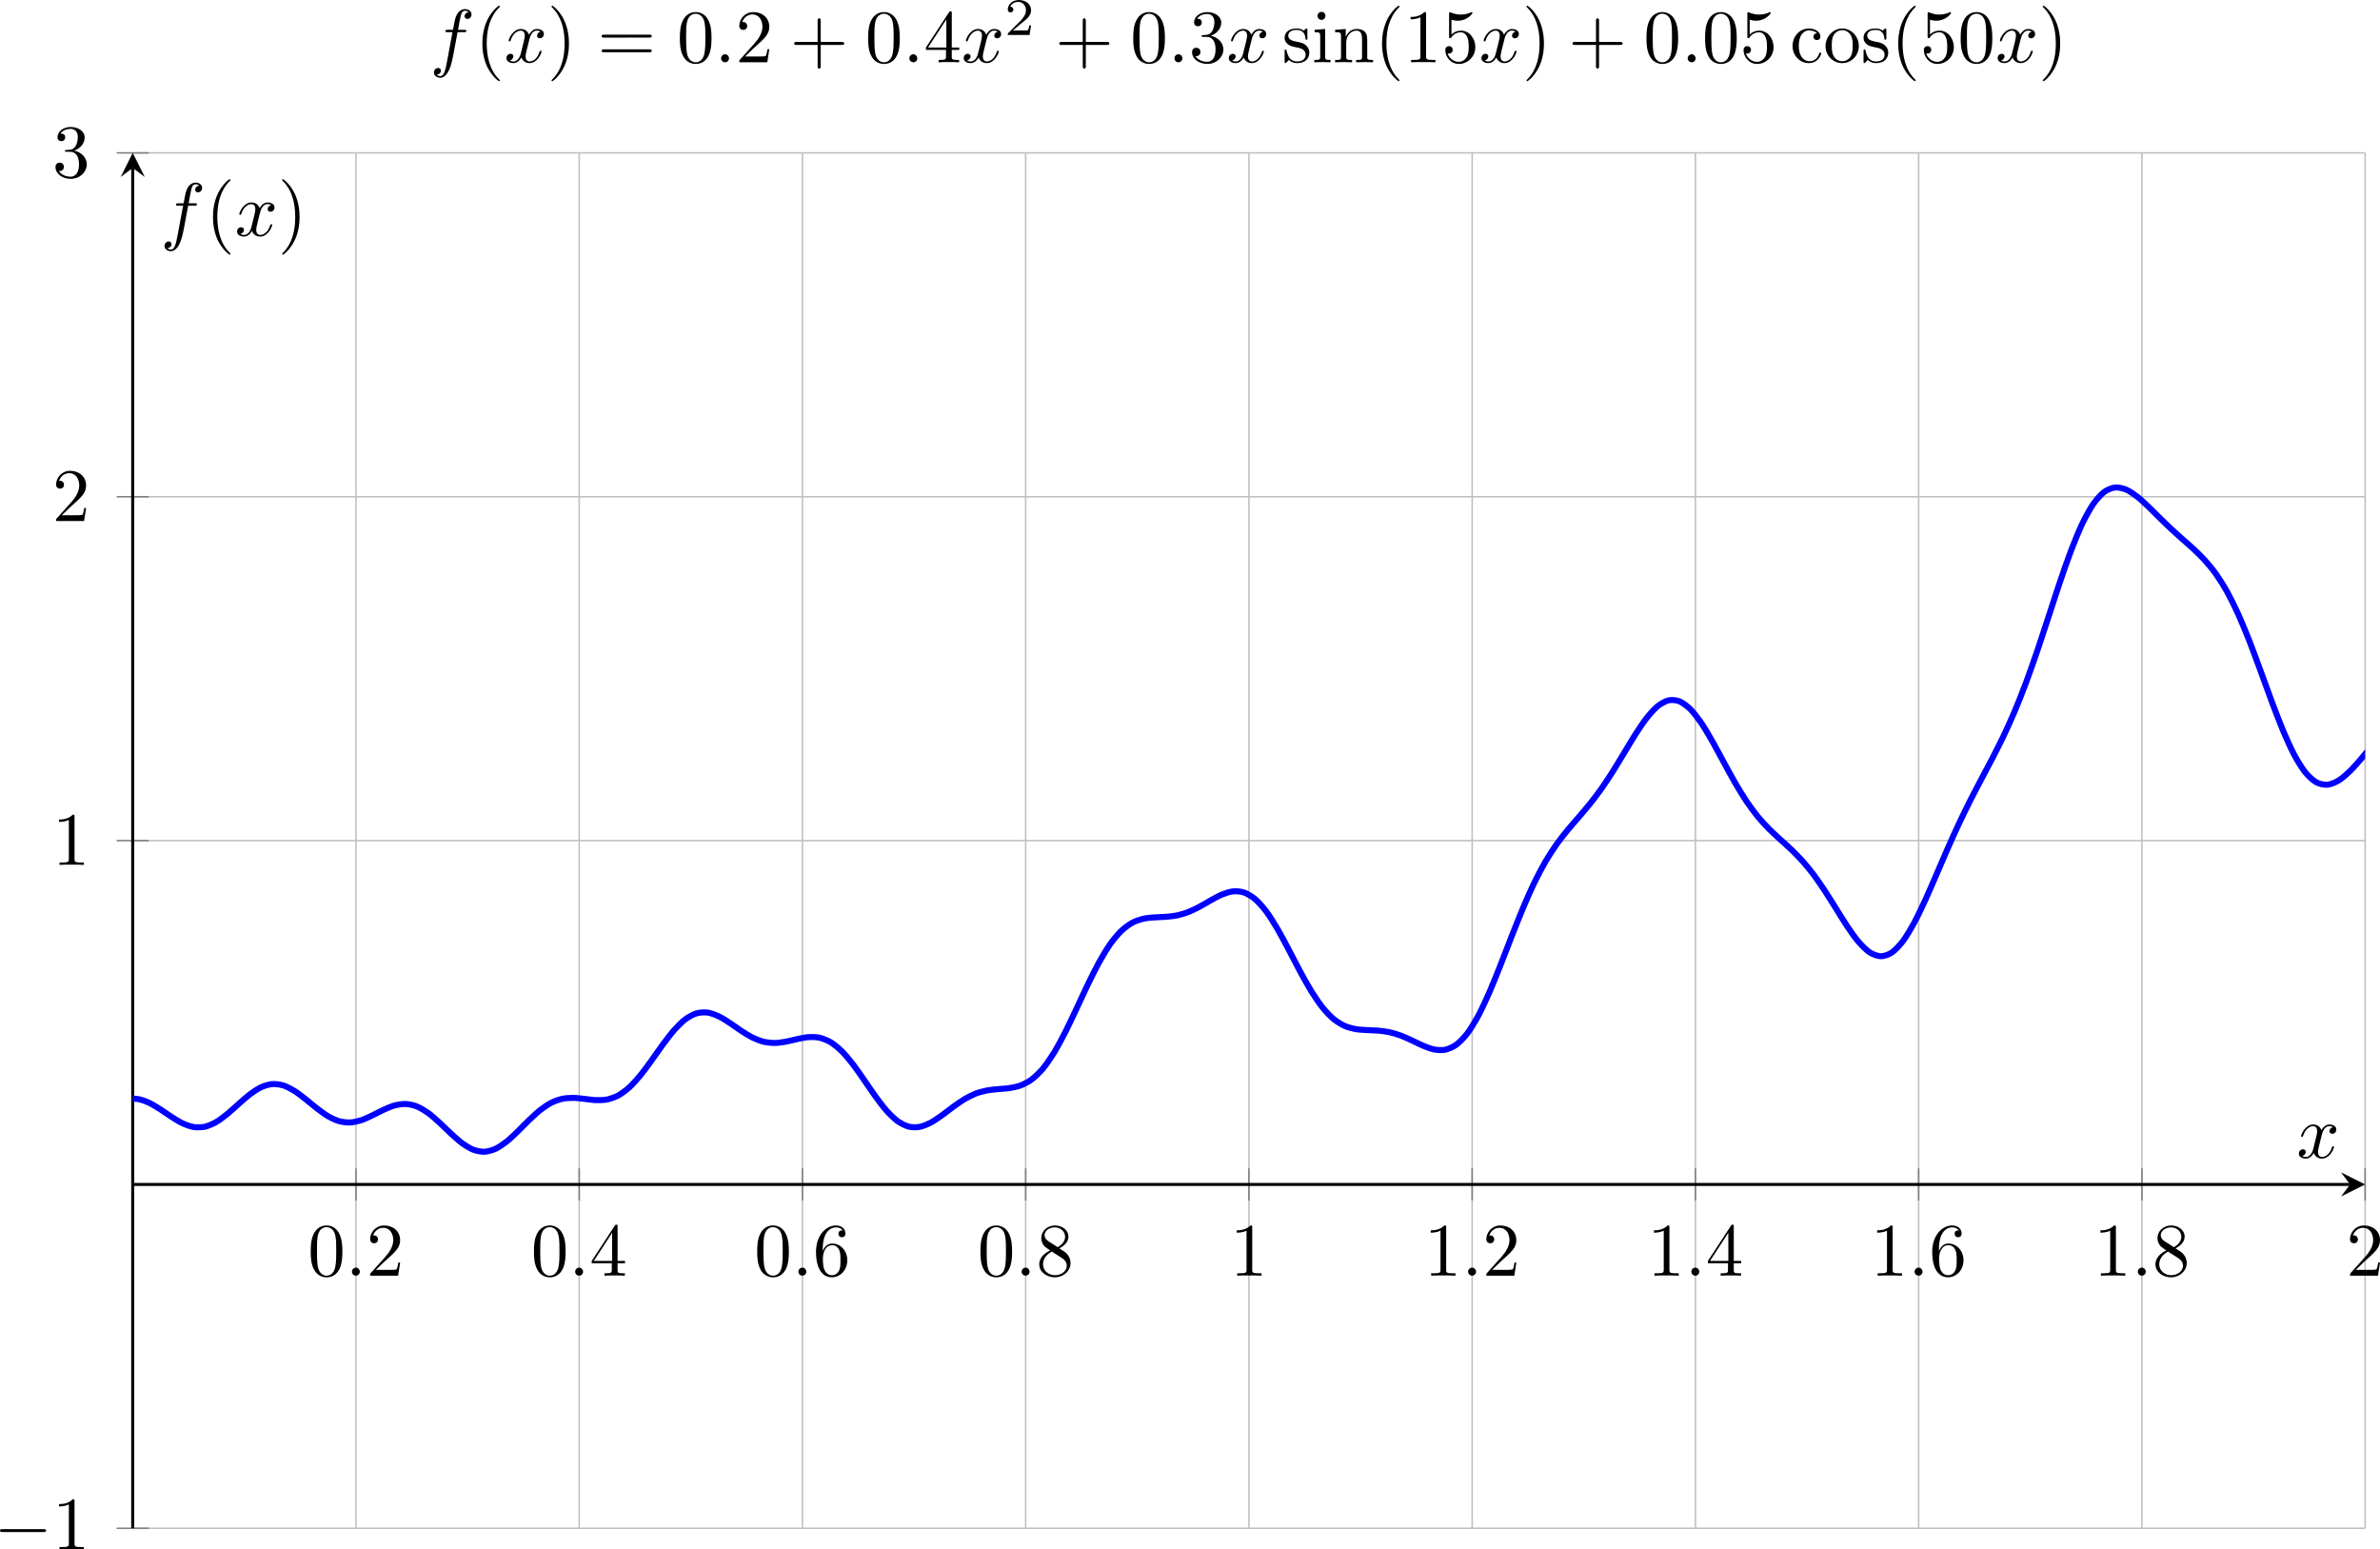 <?xml version="1.0" encoding="UTF-8" standalone="no"?>
<svg
   width="314.851pt"
   height="204.962pt"
   viewBox="0 0 314.851 204.962"
   version="1.1"
   id="svg106"
   xmlns:xlink="http://www.w3.org/1999/xlink"
   xmlns="http://www.w3.org/2000/svg"
   xmlns:svg="http://www.w3.org/2000/svg">
  <defs
     id="defs23">
    <g
       id="g22">
      <g
         id="glyph-0-0">
        <path
           d="m 4.578,-3.188 c 0,-0.797 -0.047,-1.594 -0.391,-2.328 -0.453,-0.969 -1.281,-1.125 -1.688,-1.125 -0.609,0 -1.328,0.266 -1.75,1.188 -0.312,0.688 -0.359,1.469 -0.359,2.266 0,0.75 0.031,1.641 0.453,2.406 0.422,0.797 1.156,1 1.641,1 0.531,0 1.297,-0.203 1.734,-1.156 0.312,-0.688 0.359,-1.469 0.359,-2.25 z M 2.484,0 C 2.094,0 1.5,-0.25 1.328,-1.203 1.219,-1.797 1.219,-2.719 1.219,-3.312 c 0,-0.641 0,-1.297 0.078,-1.828 0.188,-1.188 0.938,-1.281 1.188,-1.281 0.328,0 0.984,0.188 1.172,1.172 0.109,0.562 0.109,1.312 0.109,1.938 0,0.75 0,1.422 -0.109,2.062 C 3.5,-0.297 2.938,0 2.484,0 Z m 0,0"
           id="path1" />
      </g>
      <g
         id="glyph-0-1">
        <path
           d="m 1.266,-0.766 1.062,-1.031 c 1.547,-1.375 2.141,-1.906 2.141,-2.906 0,-1.141 -0.891,-1.938 -2.109,-1.938 -1.125,0 -1.859,0.922 -1.859,1.812 0,0.547 0.5,0.547 0.531,0.547 0.172,0 0.516,-0.109 0.516,-0.531 0,-0.25 -0.188,-0.516 -0.531,-0.516 -0.078,0 -0.094,0 -0.125,0.016 0.219,-0.656 0.766,-1.016 1.344,-1.016 0.906,0 1.328,0.812 1.328,1.625 C 3.562,-3.906 3.078,-3.125 2.516,-2.5 l -1.906,2.125 C 0.5,-0.266 0.5,-0.234 0.5,0 H 4.203 L 4.469,-1.734 H 4.234 C 4.172,-1.438 4.109,-1 4,-0.844 3.938,-0.766 3.281,-0.766 3.062,-0.766 Z m 0,0"
           id="path2" />
      </g>
      <g
         id="glyph-0-2">
        <path
           d="m 2.938,-1.641 v 0.859 c 0,0.359 -0.031,0.469 -0.766,0.469 H 1.969 V 0 C 2.375,-0.031 2.891,-0.031 3.312,-0.031 c 0.422,0 0.938,0 1.359,0.031 v -0.312 h -0.219 c -0.734,0 -0.75,-0.109 -0.75,-0.469 V -1.641 H 4.688 v -0.312 H 3.703 v -4.531 c 0,-0.203 0,-0.266 -0.172,-0.266 -0.078,0 -0.109,0 -0.188,0.125 l -3.062,4.672 v 0.312 z m 0.047,-0.312 H 0.562 l 2.422,-3.719 z m 0,0"
           id="path3" />
      </g>
      <g
         id="glyph-0-3">
        <path
           d="m 1.312,-3.266 v -0.25 c 0,-2.516 1.234,-2.875 1.75,-2.875 0.234,0 0.656,0.062 0.875,0.406 -0.156,0 -0.547,0 -0.547,0.438 0,0.312 0.234,0.469 0.453,0.469 0.156,0 0.469,-0.094 0.469,-0.484 0,-0.594 -0.438,-1.078 -1.266,-1.078 -1.281,0 -2.625,1.281 -2.625,3.484 0,2.672 1.156,3.375 2.078,3.375 1.109,0 2.062,-0.938 2.062,-2.25 0,-1.266 -0.891,-2.219 -2,-2.219 -0.672,0 -1.047,0.5 -1.25,0.984 z M 2.5,-0.062 c -0.625,0 -0.922,-0.594 -0.984,-0.75 -0.188,-0.469 -0.188,-1.266 -0.188,-1.438 0,-0.781 0.328,-1.781 1.219,-1.781 0.172,0 0.625,0 0.938,0.625 0.172,0.359 0.172,0.875 0.172,1.359 0,0.484 0,0.984 -0.172,1.344 C 3.188,-0.109 2.734,-0.062 2.5,-0.062 Z m 0,0"
           id="path4" />
      </g>
      <g
         id="glyph-0-4">
        <path
           d="m 1.625,-4.562 c -0.453,-0.297 -0.5,-0.625 -0.5,-0.797 0,-0.609 0.656,-1.031 1.359,-1.031 0.719,0 1.359,0.516 1.359,1.234 0,0.578 -0.391,1.047 -0.984,1.391 z m 1.453,0.953 C 3.797,-3.984 4.281,-4.5 4.281,-5.156 c 0,-0.922 -0.875,-1.484 -1.781,-1.484 -1,0 -1.812,0.734 -1.812,1.672 0,0.172 0.016,0.625 0.438,1.094 0.109,0.109 0.484,0.359 0.734,0.531 C 1.281,-3.047 0.422,-2.5 0.422,-1.5 c 0,1.047 1.016,1.719 2.062,1.719 1.125,0 2.078,-0.828 2.078,-1.891 0,-0.359 -0.109,-0.812 -0.5,-1.234 C 3.875,-3.109 3.719,-3.203 3.078,-3.609 Z m -1,0.422 1.234,0.781 c 0.281,0.188 0.75,0.484 0.75,1.094 0,0.734 -0.75,1.25 -1.562,1.25 -0.859,0 -1.578,-0.609 -1.578,-1.438 0,-0.578 0.312,-1.219 1.156,-1.688 z m 0,0"
           id="path5" />
      </g>
      <g
         id="glyph-0-5">
        <path
           d="m 2.938,-6.375 c 0,-0.25 0,-0.266 -0.234,-0.266 C 2.078,-6 1.203,-6 0.891,-6 v 0.312 c 0.203,0 0.781,0 1.297,-0.266 v 5.172 c 0,0.359 -0.031,0.469 -0.922,0.469 h -0.312 V 0 c 0.344,-0.031 1.203,-0.031 1.609,-0.031 0.391,0 1.266,0 1.609,0.031 v -0.312 h -0.312 c -0.906,0 -0.922,-0.109 -0.922,-0.469 z m 0,0"
           id="path6" />
      </g>
      <g
         id="glyph-0-6">
        <path
           d="m 2.891,-3.516 c 0.812,-0.266 1.391,-0.953 1.391,-1.75 0,-0.812 -0.875,-1.375 -1.828,-1.375 -1,0 -1.766,0.594 -1.766,1.359 0,0.328 0.219,0.516 0.516,0.516 0.297,0 0.5,-0.219 0.5,-0.516 0,-0.484 -0.469,-0.484 -0.609,-0.484 0.297,-0.5 0.953,-0.625 1.312,-0.625 0.422,0 0.969,0.219 0.969,1.109 0,0.125 -0.031,0.703 -0.281,1.141 C 2.797,-3.656 2.453,-3.625 2.203,-3.625 2.125,-3.609 1.891,-3.594 1.812,-3.594 c -0.078,0.016 -0.141,0.031 -0.141,0.125 0,0.109 0.062,0.109 0.234,0.109 h 0.438 c 0.812,0 1.188,0.672 1.188,1.656 0,1.359 -0.688,1.641 -1.125,1.641 -0.438,0 -1.188,-0.172 -1.531,-0.75 0.344,0.047 0.656,-0.172 0.656,-0.547 0,-0.359 -0.266,-0.562 -0.547,-0.562 -0.25,0 -0.562,0.141 -0.562,0.578 0,0.906 0.922,1.562 2.016,1.562 1.219,0 2.125,-0.906 2.125,-1.922 0,-0.812 -0.641,-1.594 -1.672,-1.812 z m 0,0"
           id="path7" />
      </g>
      <g
         id="glyph-0-7">
        <path
           d="m 3.297,2.391 c 0,-0.031 0,-0.047 -0.172,-0.219 C 1.891,0.922 1.562,-0.969 1.562,-2.5 c 0,-1.734 0.375,-3.469 1.609,-4.703 0.125,-0.125 0.125,-0.141 0.125,-0.172 0,-0.078 -0.031,-0.109 -0.094,-0.109 -0.109,0 -1,0.688 -1.594,1.953 -0.5,1.094 -0.625,2.203 -0.625,3.031 0,0.781 0.109,1.984 0.656,3.125 C 2.25,1.844 3.094,2.5 3.203,2.5 c 0.062,0 0.094,-0.031 0.094,-0.109 z m 0,0"
           id="path8" />
      </g>
      <g
         id="glyph-0-8">
        <path
           d="m 2.875,-2.5 c 0,-0.766 -0.109,-1.969 -0.656,-3.109 -0.594,-1.219 -1.453,-1.875 -1.547,-1.875 -0.062,0 -0.109,0.047 -0.109,0.109 0,0.031 0,0.047 0.188,0.234 0.984,0.984 1.547,2.562 1.547,4.641 0,1.719 -0.359,3.469 -1.594,4.719 C 0.562,2.344 0.562,2.359 0.562,2.391 0.562,2.453 0.609,2.5 0.672,2.5 0.766,2.5 1.672,1.812 2.25,0.547 2.766,-0.547 2.875,-1.656 2.875,-2.5 Z m 0,0"
           id="path9" />
      </g>
      <g
         id="glyph-0-9">
        <path
           d="m 6.844,-3.266 c 0.156,0 0.344,0 0.344,-0.188 C 7.188,-3.656 7,-3.656 6.859,-3.656 h -5.969 c -0.141,0 -0.328,0 -0.328,0.203 0,0.188 0.188,0.188 0.328,0.188 z m 0.016,1.938 c 0.141,0 0.328,0 0.328,-0.203 0,-0.188 -0.188,-0.188 -0.344,-0.188 H 0.891 c -0.141,0 -0.328,0 -0.328,0.188 0,0.203 0.188,0.203 0.328,0.203 z m 0,0"
           id="path10" />
      </g>
      <g
         id="glyph-0-10">
        <path
           d="m 4.078,-2.297 h 2.781 C 7,-2.297 7.188,-2.297 7.188,-2.5 7.188,-2.688 7,-2.688 6.859,-2.688 h -2.781 v -2.797 c 0,-0.141 0,-0.328 -0.203,-0.328 -0.203,0 -0.203,0.188 -0.203,0.328 V -2.688 h -2.781 c -0.141,0 -0.328,0 -0.328,0.188 0,0.203 0.188,0.203 0.328,0.203 h 2.781 V 0.5 c 0,0.141 0,0.328 0.203,0.328 0.203,0 0.203,-0.188 0.203,-0.328 z m 0,0"
           id="path11" />
      </g>
      <g
         id="glyph-0-11">
        <path
           d="m 2.078,-1.938 c 0.219,0.047 1.031,0.203 1.031,0.922 0,0.5 -0.344,0.906 -1.125,0.906 -0.844,0 -1.203,-0.562 -1.391,-1.422 C 0.562,-1.656 0.562,-1.688 0.453,-1.688 c -0.125,0 -0.125,0.062 -0.125,0.234 V -0.125 c 0,0.172 0,0.234 0.109,0.234 0.047,0 0.062,-0.016 0.25,-0.203 0.016,-0.016 0.016,-0.031 0.203,-0.219 0.438,0.406 0.891,0.422 1.094,0.422 1.141,0 1.609,-0.672 1.609,-1.391 0,-0.516 -0.297,-0.828 -0.422,-0.938 C 2.844,-2.547 2.453,-2.625 2.031,-2.703 1.469,-2.812 0.812,-2.938 0.812,-3.516 c 0,-0.359 0.25,-0.766 1.109,-0.766 1.094,0 1.156,0.906 1.172,1.203 0,0.094 0.094,0.094 0.109,0.094 0.141,0 0.141,-0.047 0.141,-0.234 v -1.016 c 0,-0.156 0,-0.234 -0.109,-0.234 -0.047,0 -0.078,0 -0.203,0.125 -0.031,0.031 -0.125,0.125 -0.172,0.156 -0.375,-0.281 -0.781,-0.281 -0.938,-0.281 -1.219,0 -1.594,0.672 -1.594,1.234 0,0.344 0.156,0.625 0.422,0.844 0.328,0.25 0.609,0.312 1.328,0.453 z m 0,0"
           id="path12" />
      </g>
      <g
         id="glyph-0-12">
        <path
           d="M 1.766,-4.406 0.375,-4.297 v 0.312 c 0.641,0 0.734,0.062 0.734,0.547 V -0.75 c 0,0.438 -0.109,0.438 -0.781,0.438 V 0 C 0.641,-0.016 1.188,-0.031 1.422,-0.031 1.781,-0.031 2.125,-0.016 2.469,0 v -0.312 c -0.672,0 -0.703,-0.047 -0.703,-0.438 z m 0.031,-1.734 c 0,-0.312 -0.234,-0.531 -0.516,-0.531 -0.312,0 -0.531,0.266 -0.531,0.531 0,0.266 0.219,0.531 0.531,0.531 0.281,0 0.516,-0.219 0.516,-0.531 z m 0,0"
           id="path13" />
      </g>
      <g
         id="glyph-0-13">
        <path
           d="M 1.094,-3.422 V -0.75 c 0,0.438 -0.109,0.438 -0.781,0.438 V 0 c 0.359,-0.016 0.859,-0.031 1.141,-0.031 0.25,0 0.766,0.016 1.109,0.031 v -0.312 c -0.672,0 -0.781,0 -0.781,-0.438 V -2.594 C 1.781,-3.625 2.5,-4.188 3.125,-4.188 c 0.641,0 0.75,0.531 0.75,1.109 V -0.75 c 0,0.438 -0.109,0.438 -0.781,0.438 V 0 c 0.344,-0.016 0.859,-0.031 1.125,-0.031 0.25,0 0.781,0.016 1.109,0.031 v -0.312 c -0.516,0 -0.766,0 -0.766,-0.297 v -1.906 c 0,-0.859 0,-1.156 -0.312,-1.516 -0.141,-0.172 -0.469,-0.375 -1.047,-0.375 C 2.469,-4.406 2,-3.984 1.719,-3.359 V -4.406 L 0.312,-4.297 v 0.312 c 0.703,0 0.781,0.062 0.781,0.562 z m 0,0"
           id="path14" />
      </g>
      <g
         id="glyph-0-14">
        <path
           d="m 4.469,-2 c 0,-1.188 -0.812,-2.188 -1.891,-2.188 -0.469,0 -0.906,0.156 -1.266,0.516 V -5.625 c 0.203,0.062 0.531,0.125 0.844,0.125 1.234,0 1.938,-0.906 1.938,-1.031 0,-0.062 -0.031,-0.109 -0.109,-0.109 0,0 -0.031,0 -0.078,0.031 C 3.703,-6.516 3.219,-6.312 2.547,-6.312 2.156,-6.312 1.688,-6.391 1.219,-6.594 1.141,-6.625 1.125,-6.625 1.109,-6.625 1,-6.625 1,-6.547 1,-6.391 V -3.438 c 0,0.172 0,0.25 0.141,0.25 0.078,0 0.094,-0.016 0.141,-0.078 C 1.391,-3.422 1.75,-3.969 2.562,-3.969 c 0.516,0 0.766,0.453 0.844,0.641 0.156,0.375 0.188,0.75 0.188,1.25 0,0.359 0,0.953 -0.25,1.375 C 3.109,-0.312 2.734,-0.062 2.281,-0.062 c -0.719,0 -1.297,-0.531 -1.469,-1.109 0.031,0 0.062,0.016 0.172,0.016 0.328,0 0.5,-0.25 0.5,-0.484 0,-0.25 -0.172,-0.5 -0.5,-0.5 C 0.844,-2.141 0.5,-2.062 0.5,-1.609 0.5,-0.75 1.188,0.219 2.297,0.219 3.453,0.219 4.469,-0.734 4.469,-2 Z m 0,0"
           id="path15" />
      </g>
      <g
         id="glyph-0-15">
        <path
           d="m 1.172,-2.172 c 0,-1.625 0.812,-2.047 1.344,-2.047 0.094,0 0.719,0.016 1.062,0.375 -0.406,0.031 -0.469,0.328 -0.469,0.453 0,0.266 0.188,0.453 0.453,0.453 0.266,0 0.469,-0.156 0.469,-0.469 0,-0.672 -0.766,-1.062 -1.531,-1.062 -1.25,0 -2.156,1.078 -2.156,2.312 0,1.281 0.984,2.266 2.141,2.266 1.328,0 1.656,-1.203 1.656,-1.297 0,-0.094 -0.109,-0.094 -0.141,-0.094 -0.078,0 -0.109,0.031 -0.125,0.094 -0.281,0.922 -0.938,1.047 -1.297,1.047 -0.531,0 -1.406,-0.422 -1.406,-2.031 z m 0,0"
           id="path16" />
      </g>
      <g
         id="glyph-0-16">
        <path
           d="M 4.688,-2.141 C 4.688,-3.406 3.703,-4.469 2.5,-4.469 c -1.25,0 -2.219,1.094 -2.219,2.328 0,1.297 1.031,2.25 2.203,2.25 1.203,0 2.203,-0.984 2.203,-2.25 z m -2.188,2 c -0.438,0 -0.875,-0.203 -1.141,-0.672 -0.25,-0.438 -0.25,-1.047 -0.25,-1.406 0,-0.391 0,-0.922 0.234,-1.359 C 1.609,-4.031 2.078,-4.25 2.484,-4.25 c 0.438,0 0.859,0.219 1.125,0.656 0.266,0.422 0.266,1 0.266,1.375 0,0.359 0,0.906 -0.219,1.344 C 3.422,-0.422 2.984,-0.141 2.5,-0.141 Z m 0,0"
           id="path17" />
      </g>
      <g
         id="glyph-1-0">
        <path
           d="m 1.906,-0.531 c 0,-0.281 -0.234,-0.531 -0.516,-0.531 -0.297,0 -0.531,0.25 -0.531,0.531 C 0.859,-0.234 1.094,0 1.391,0 1.672,0 1.906,-0.234 1.906,-0.531 Z m 0,0"
           id="path18" />
      </g>
      <g
         id="glyph-1-1">
        <path
           d="M 3.328,-3.016 C 3.391,-3.266 3.625,-4.188 4.312,-4.188 c 0.047,0 0.297,0 0.5,0.125 C 4.531,-4 4.344,-3.766 4.344,-3.516 c 0,0.156 0.109,0.344 0.375,0.344 0.219,0 0.531,-0.172 0.531,-0.578 0,-0.516 -0.578,-0.656 -0.922,-0.656 -0.578,0 -0.922,0.531 -1.047,0.75 -0.25,-0.656 -0.781,-0.75 -1.078,-0.75 -1.031,0 -1.609,1.281 -1.609,1.531 0,0.109 0.109,0.109 0.125,0.109 0.078,0 0.109,-0.031 0.125,-0.109 0.344,-1.062 1,-1.312 1.344,-1.312 0.188,0 0.531,0.094 0.531,0.672 0,0.312 -0.172,0.969 -0.531,2.375 -0.156,0.609 -0.516,1.031 -0.953,1.031 -0.062,0 -0.281,0 -0.5,-0.125 0.25,-0.062 0.469,-0.266 0.469,-0.547 0,-0.266 -0.219,-0.344 -0.359,-0.344 -0.312,0 -0.547,0.25 -0.547,0.578 0,0.453 0.484,0.656 0.922,0.656 0.672,0 1.031,-0.703 1.047,-0.75 0.125,0.359 0.484,0.75 1.078,0.75 1.031,0 1.594,-1.281 1.594,-1.531 0,-0.109 -0.078,-0.109 -0.109,-0.109 -0.094,0 -0.109,0.047 -0.141,0.109 -0.328,1.078 -1,1.312 -1.312,1.312 -0.391,0 -0.547,-0.312 -0.547,-0.656 0,-0.219 0.047,-0.438 0.156,-0.875 z m 0,0"
           id="path19" />
      </g>
      <g
         id="glyph-1-2">
        <path
           d="m 3.656,-3.984 h 0.859 c 0.203,0 0.297,0 0.297,-0.203 0,-0.109 -0.094,-0.109 -0.266,-0.109 H 3.719 L 3.922,-5.438 c 0.047,-0.203 0.188,-0.906 0.25,-1.031 0.078,-0.188 0.25,-0.344 0.469,-0.344 0.031,0 0.297,0 0.484,0.188 -0.438,0.031 -0.547,0.391 -0.547,0.531 0,0.234 0.188,0.359 0.375,0.359 C 5.219,-5.734 5.5,-5.969 5.5,-6.344 c 0,-0.453 -0.453,-0.688 -0.859,-0.688 -0.344,0 -0.969,0.188 -1.266,1.172 -0.062,0.203 -0.094,0.312 -0.328,1.562 h -0.688 c -0.203,0 -0.312,0 -0.312,0.188 0,0.125 0.094,0.125 0.281,0.125 h 0.656 L 2.25,-0.047 c -0.188,0.969 -0.359,1.875 -0.875,1.875 -0.047,0 -0.281,0 -0.484,-0.188 C 1.359,1.609 1.453,1.25 1.453,1.109 1.453,0.875 1.266,0.75 1.078,0.75 0.812,0.75 0.531,0.984 0.531,1.359 c 0,0.438 0.438,0.688 0.844,0.688 0.547,0 0.953,-0.594 1.125,-0.969 0.328,-0.625 0.547,-1.828 0.562,-1.906 z m 0,0"
           id="path20" />
      </g>
      <g
         id="glyph-2-0">
        <path
           d="m 6.562,-2.297 c 0.172,0 0.359,0 0.359,-0.203 0,-0.188 -0.188,-0.188 -0.359,-0.188 H 1.172 c -0.172,0 -0.344,0 -0.344,0.188 0,0.203 0.172,0.203 0.344,0.203 z m 0,0"
           id="path21" />
      </g>
      <g
         id="glyph-3-0">
        <path
           d="M 3.516,-1.266 H 3.281 c -0.016,0.156 -0.094,0.562 -0.188,0.625 C 3.047,-0.594 2.516,-0.594 2.406,-0.594 H 1.125 c 0.734,-0.641 0.984,-0.844 1.391,-1.172 0.516,-0.406 1,-0.844 1,-1.5 0,-0.844 -0.734,-1.359 -1.625,-1.359 -0.859,0 -1.453,0.609 -1.453,1.25 0,0.344 0.297,0.391 0.375,0.391 0.156,0 0.359,-0.125 0.359,-0.375 0,-0.125 -0.047,-0.375 -0.406,-0.375 C 0.984,-4.219 1.453,-4.375 1.781,-4.375 c 0.703,0 1.062,0.547 1.062,1.109 0,0.609 -0.438,1.078 -0.656,1.328 L 0.516,-0.266 C 0.438,-0.203 0.438,-0.188 0.438,0 h 2.875 z m 0,0"
           id="path22" />
      </g>
    </g>
    <clipPath
       id="clip-0">
      <path
         clip-rule="nonzero"
         d="M 21.707,23.414 H 317.035 V 167 H 21.707 Z m 0,0"
         id="path23" />
    </clipPath>
  </defs>
  <path
     fill="none"
     stroke-width="0.199"
     stroke-linecap="butt"
     stroke-linejoin="miter"
     stroke="#bfbfbf"
     stroke-opacity="1"
     stroke-miterlimit="10"
     d="M 47.089,202.165 V 20.224 m 29.535,181.941 V 20.224 M 106.156,202.165 V 20.224 m 29.531,181.941 V 20.224 m 29.535,181.941 V 20.224 m 29.531,181.941 V 20.224 m 29.535,181.941 V 20.224 m 29.531,181.941 V 20.224 m 29.535,181.941 V 20.224 m 29.531,181.941 V 20.224"
     id="path24" />
  <path
     fill="none"
     stroke-width="0.199"
     stroke-linecap="butt"
     stroke-linejoin="miter"
     stroke="#bfbfbf"
     stroke-opacity="1"
     stroke-miterlimit="10"
     d="M 17.558,202.165 H 312.886 M 17.558,111.197 H 312.886 M 17.558,65.712 H 312.886 M 17.558,20.224 H 312.886"
     id="path25" />
  <path
     fill="none"
     stroke-width="0.199"
     stroke-linecap="butt"
     stroke-linejoin="miter"
     stroke="#7f7f7f"
     stroke-opacity="1"
     stroke-miterlimit="10"
     d="m 47.089,158.806 v -4.25 m 29.535,4.25 v -4.25 m 29.531,4.25 v -4.25 m 29.531,4.25 v -4.25 m 29.535,4.25 v -4.25 m 29.531,4.25 v -4.25 m 29.535,4.25 v -4.25 m 29.531,4.25 v -4.25 m 29.535,4.25 v -4.25 m 29.531,4.25 v -4.25"
     id="path26" />
  <path
     fill="none"
     stroke-width="0.199"
     stroke-linecap="butt"
     stroke-linejoin="miter"
     stroke="#7f7f7f"
     stroke-opacity="1"
     stroke-miterlimit="10"
     d="m 15.429,202.165 h 4.254 m -4.254,-90.969 h 4.254 m -4.254,-45.484 h 4.254 m -4.254,-45.488 h 4.254"
     id="path27" />
  <path
     fill="none"
     stroke-width="0.399"
     stroke-linecap="butt"
     stroke-linejoin="miter"
     stroke="#000000"
     stroke-opacity="1"
     stroke-miterlimit="10"
     d="M 17.558,156.681 H 310.894"
     id="path28" />
  <path
     fill-rule="nonzero"
     fill="#000000"
     fill-opacity="1"
     d="m 312.886,156.681 -3.188,-1.594 1.195,1.594 -1.195,1.594"
     id="path29" />
  <path
     fill="none"
     stroke-width="0.399"
     stroke-linecap="butt"
     stroke-linejoin="miter"
     stroke="#000000"
     stroke-opacity="1"
     stroke-miterlimit="10"
     d="M 17.558,202.165 V 22.216"
     id="path30" />
  <path
     fill-rule="nonzero"
     fill="#000000"
     fill-opacity="1"
     d="m 17.558,20.224 -1.594,3.188 1.594,-1.195 1.594,1.195"
     id="path31" />
  <g
     fill="#000000"
     fill-opacity="1"
     id="g31"
     transform="translate(-4.149,-3.19)">
    <use
       xlink:href="#glyph-0-0"
       x="44.864"
       y="171.938"
       id="use31" />
  </g>
  <g
     fill="#000000"
     fill-opacity="1"
     id="g32"
     transform="translate(-4.149,-3.19)">
    <use
       xlink:href="#glyph-1-0"
       x="49.845"
       y="171.938"
       id="use32" />
  </g>
  <g
     fill="#000000"
     fill-opacity="1"
     id="g33"
     transform="translate(-4.149,-3.19)">
    <use
       xlink:href="#glyph-0-1"
       x="52.613"
       y="171.938"
       id="use33" />
  </g>
  <g
     fill="#000000"
     fill-opacity="1"
     id="g34"
     transform="translate(-4.149,-3.19)">
    <use
       xlink:href="#glyph-0-0"
       x="74.396"
       y="171.938"
       id="use34" />
  </g>
  <g
     fill="#000000"
     fill-opacity="1"
     id="g35"
     transform="translate(-4.149,-3.19)">
    <use
       xlink:href="#glyph-1-0"
       x="79.378"
       y="171.938"
       id="use35" />
  </g>
  <g
     fill="#000000"
     fill-opacity="1"
     id="g36"
     transform="translate(-4.149,-3.19)">
    <use
       xlink:href="#glyph-0-2"
       x="82.145"
       y="171.938"
       id="use36" />
  </g>
  <g
     fill="#000000"
     fill-opacity="1"
     id="g37"
     transform="translate(-4.149,-3.19)">
    <use
       xlink:href="#glyph-0-0"
       x="103.929"
       y="171.938"
       id="use37" />
  </g>
  <g
     fill="#000000"
     fill-opacity="1"
     id="g38"
     transform="translate(-4.149,-3.19)">
    <use
       xlink:href="#glyph-1-0"
       x="108.91"
       y="171.938"
       id="use38" />
  </g>
  <g
     fill="#000000"
     fill-opacity="1"
     id="g39"
     transform="translate(-4.149,-3.19)">
    <use
       xlink:href="#glyph-0-3"
       x="111.678"
       y="171.938"
       id="use39" />
  </g>
  <g
     fill="#000000"
     fill-opacity="1"
     id="g40"
     transform="translate(-4.149,-3.19)">
    <use
       xlink:href="#glyph-0-0"
       x="133.461"
       y="171.938"
       id="use40" />
  </g>
  <g
     fill="#000000"
     fill-opacity="1"
     id="g41"
     transform="translate(-4.149,-3.19)">
    <use
       xlink:href="#glyph-1-0"
       x="138.443"
       y="171.938"
       id="use41" />
  </g>
  <g
     fill="#000000"
     fill-opacity="1"
     id="g42"
     transform="translate(-4.149,-3.19)">
    <use
       xlink:href="#glyph-0-4"
       x="141.21"
       y="171.938"
       id="use42" />
  </g>
  <g
     fill="#000000"
     fill-opacity="1"
     id="g43"
     transform="translate(-4.149,-3.19)">
    <use
       xlink:href="#glyph-0-5"
       x="166.868"
       y="171.938"
       id="use43" />
  </g>
  <g
     fill="#000000"
     fill-opacity="1"
     id="g44"
     transform="translate(-4.149,-3.19)">
    <use
       xlink:href="#glyph-0-5"
       x="192.526"
       y="171.938"
       id="use44" />
  </g>
  <g
     fill="#000000"
     fill-opacity="1"
     id="g45"
     transform="translate(-4.149,-3.19)">
    <use
       xlink:href="#glyph-1-0"
       x="197.508"
       y="171.938"
       id="use45" />
  </g>
  <g
     fill="#000000"
     fill-opacity="1"
     id="g46"
     transform="translate(-4.149,-3.19)">
    <use
       xlink:href="#glyph-0-1"
       x="200.275"
       y="171.938"
       id="use46" />
  </g>
  <g
     fill="#000000"
     fill-opacity="1"
     id="g47"
     transform="translate(-4.149,-3.19)">
    <use
       xlink:href="#glyph-0-5"
       x="222.059"
       y="171.938"
       id="use47" />
  </g>
  <g
     fill="#000000"
     fill-opacity="1"
     id="g48"
     transform="translate(-4.149,-3.19)">
    <use
       xlink:href="#glyph-1-0"
       x="227.04"
       y="171.938"
       id="use48" />
  </g>
  <g
     fill="#000000"
     fill-opacity="1"
     id="g49"
     transform="translate(-4.149,-3.19)">
    <use
       xlink:href="#glyph-0-2"
       x="229.808"
       y="171.938"
       id="use49" />
  </g>
  <g
     fill="#000000"
     fill-opacity="1"
     id="g50"
     transform="translate(-4.149,-3.19)">
    <use
       xlink:href="#glyph-0-5"
       x="251.591"
       y="171.938"
       id="use50" />
  </g>
  <g
     fill="#000000"
     fill-opacity="1"
     id="g51"
     transform="translate(-4.149,-3.19)">
    <use
       xlink:href="#glyph-1-0"
       x="256.573"
       y="171.938"
       id="use51" />
  </g>
  <g
     fill="#000000"
     fill-opacity="1"
     id="g52"
     transform="translate(-4.149,-3.19)">
    <use
       xlink:href="#glyph-0-3"
       x="259.34"
       y="171.938"
       id="use52" />
  </g>
  <g
     fill="#000000"
     fill-opacity="1"
     id="g53"
     transform="translate(-4.149,-3.19)">
    <use
       xlink:href="#glyph-0-5"
       x="281.124"
       y="171.938"
       id="use53" />
  </g>
  <g
     fill="#000000"
     fill-opacity="1"
     id="g54"
     transform="translate(-4.149,-3.19)">
    <use
       xlink:href="#glyph-1-0"
       x="286.105"
       y="171.938"
       id="use54" />
  </g>
  <g
     fill="#000000"
     fill-opacity="1"
     id="g55"
     transform="translate(-4.149,-3.19)">
    <use
       xlink:href="#glyph-0-4"
       x="288.873"
       y="171.938"
       id="use55" />
  </g>
  <g
     fill="#000000"
     fill-opacity="1"
     id="g56"
     transform="translate(-4.149,-3.19)">
    <use
       xlink:href="#glyph-0-1"
       x="314.531"
       y="171.938"
       id="use56" />
  </g>
  <g
     fill="#000000"
     fill-opacity="1"
     id="g57"
     transform="translate(-4.149,-3.19)">
    <use
       xlink:href="#glyph-2-0"
       x="3.321"
       y="208.152"
       id="use57" />
  </g>
  <g
     fill="#000000"
     fill-opacity="1"
     id="g58"
     transform="translate(-4.149,-3.19)">
    <use
       xlink:href="#glyph-0-5"
       x="11.069"
       y="208.152"
       id="use58" />
  </g>
  <g
     fill="#000000"
     fill-opacity="1"
     id="g59"
     transform="translate(-4.149,-3.19)">
    <use
       xlink:href="#glyph-0-5"
       x="11.069"
       y="117.598"
       id="use59" />
  </g>
  <g
     fill="#000000"
     fill-opacity="1"
     id="g60"
     transform="translate(-4.149,-3.19)">
    <use
       xlink:href="#glyph-0-1"
       x="11.069"
       y="72.113"
       id="use60" />
  </g>
  <g
     fill="#000000"
     fill-opacity="1"
     id="g61"
     transform="translate(-4.149,-3.19)">
    <use
       xlink:href="#glyph-0-6"
       x="11.069"
       y="26.628"
       id="use61" />
  </g>
  <g
     clip-path="url(#clip-0)"
     id="g62"
     transform="translate(-4.149,-3.19)">
    <path
       fill="none"
       stroke-width="0.797"
       stroke-linecap="butt"
       stroke-linejoin="miter"
       stroke="#0000ff"
       stroke-opacity="1"
       stroke-miterlimit="10"
       d="m -0.001,483.545 c 0,0 1.07,-8.793 1.48,-11.984 0.41,-3.188 1.066,-8.145 1.477,-11.004 0.41,-2.859 1.066,-7.16 1.477,-9.598 0.41,-2.438 1.07,-6.027 1.48,-7.965 0.41,-1.934 1.066,-4.57 1.477,-5.984 0.41,-1.414 1.07,-3.27 1.48,-4.203 0.41,-0.938 1.066,-2.043 1.477,-2.543 0.41,-0.5 1.066,-0.934 1.477,-1.066 0.41,-0.129 1.07,-0.043 1.48,0.125 0.41,0.172 1.066,0.684 1.477,1.098 0.41,0.418 1.07,1.246 1.48,1.906 0.41,0.66 1.066,1.938 1.477,2.848 0.41,0.91 1.066,2.547 1.477,3.707 0.41,1.156 1.07,3.172 1.48,4.641 0.41,1.469 1.066,4.152 1.477,5.945 0.41,1.793 1.07,4.891 1.48,6.988 0.41,2.094 1.066,5.789 1.477,8.117 0.41,2.324 1.066,6.191 1.477,8.641 0.41,2.449 1.07,6.477 1.48,9.008 0.41,2.531 1.066,6.801 1.477,9.23 0.41,2.434 1.066,6.141 1.477,8.301 0.41,2.16 1.07,5.422 1.48,7.277 0.41,1.859 1.066,4.645 1.477,6.117 0.41,1.473 1.07,3.469 1.48,4.496 0.41,1.031 1.066,2.285 1.477,2.91 0.41,0.629 1.066,1.348 1.477,1.613 0.41,0.266 1.07,0.352 1.48,0.297 0.41,-0.055 1.066,-0.363 1.477,-0.688 0.41,-0.328 1.07,-1.082 1.48,-1.66 0.41,-0.578 1.066,-1.684 1.477,-2.512 0.41,-0.832 1.066,-2.348 1.477,-3.473 0.41,-1.125 1.07,-3.168 1.48,-4.633 0.41,-1.469 1.066,-4.113 1.477,-5.938 0.41,-1.828 1.07,-5.008 1.48,-7.227 0.41,-2.215 1.066,-6.117 1.477,-8.75 0.41,-2.633 1.066,-7.254 1.477,-10.215 0.41,-2.961 1.07,-7.902 1.48,-11.121 0.41,-3.215 1.066,-8.688 1.477,-12.051 0.41,-3.367 1.07,-8.863 1.48,-12.199 0.41,-3.336 1.066,-8.625 1.477,-11.852 0.41,-3.227 1.066,-8.402 1.477,-11.406 0.41,-3 1.07,-7.531 1.48,-10.223 0.41,-2.695 1.066,-6.789 1.477,-9.191 0.41,-2.402 1.066,-6.023 1.477,-8.113 0.41,-2.09 1.07,-5.148 1.48,-6.945 0.41,-1.797 1.066,-4.453 1.477,-6.008 0.41,-1.551 1.07,-3.855 1.48,-5.184 0.41,-1.328 1.066,-3.281 1.477,-4.395 0.41,-1.113 1.066,-2.762 1.477,-3.633 0.41,-0.871 1.07,-2.07 1.48,-2.645 0.41,-0.57 1.066,-1.27 1.477,-1.473 0.41,-0.207 1.07,-0.227 1.48,-0.008 0.41,0.223 1.066,0.914 1.477,1.59 0.41,0.68 1.066,2.152 1.477,3.289 0.41,1.137 1.07,3.363 1.48,4.906 0.41,1.543 1.066,4.324 1.477,6.215 0.41,1.887 1.07,5.277 1.48,7.402 0.41,2.121 1.066,5.699 1.477,7.891 0.41,2.195 1.066,5.727 1.477,7.906 0.41,2.184 1.07,5.75 1.48,7.828 0.41,2.078 1.066,5.254 1.477,7.152 0.41,1.902 1.066,4.855 1.477,6.539 0.41,1.684 1.07,4.121 1.48,5.594 0.41,1.477 1.066,3.711 1.477,5.027 0.41,1.32 1.07,3.297 1.48,4.469 0.41,1.168 1.066,2.945 1.477,3.969 0.41,1.023 1.066,2.543 1.477,3.418 0.41,0.875 1.07,2.219 1.48,2.895 0.41,0.68 1.066,1.598 1.477,1.992 0.41,0.395 1.07,0.82 1.48,0.855 0.41,0.035 1.066,-0.203 1.477,-0.605 0.41,-0.398 1.066,-1.387 1.477,-2.273 0.41,-0.887 1.07,-2.738 1.48,-4.113 0.41,-1.375 1.066,-3.961 1.477,-5.797 0.41,-1.84 1.07,-5.215 1.48,-7.441 0.41,-2.23 1.066,-6.129 1.477,-8.617 0.41,-2.492 1.066,-6.668 1.477,-9.336 0.41,-2.668 1.07,-7.172 1.48,-9.898 0.41,-2.727 1.066,-7.059 1.477,-9.746 0.41,-2.688 1.07,-6.988 1.48,-9.629 0.41,-2.641 1.066,-6.867 1.477,-9.402 0.41,-2.535 1.066,-6.41 1.477,-8.879 0.41,-2.469 1.07,-6.504 1.48,-8.918 0.41,-2.41 1.066,-6.125 1.477,-8.457 0.41,-2.332 1.066,-6.031 1.477,-8.344 0.41,-2.309 1.07,-6.062 1.48,-8.305 0.41,-2.242 1.066,-5.77 1.477,-7.848 0.41,-2.078 1.07,-5.277 1.48,-7.129 0.41,-1.852 1.066,-4.691 1.477,-6.215 0.41,-1.523 1.066,-3.668 1.477,-4.773 0.41,-1.102 1.07,-2.543 1.48,-3.172 0.41,-0.625 1.066,-1.223 1.477,-1.352 0.41,-0.133 1.07,0.066 1.48,0.414 0.41,0.344 1.066,1.32 1.477,2.078 0.41,0.758 1.066,2.316 1.477,3.379 0.41,1.062 1.07,2.996 1.48,4.281 0.41,1.285 1.066,3.57 1.477,4.988 0.41,1.418 1.07,3.777 1.48,5.23 0.41,1.453 1.066,3.766 1.477,5.25 0.41,1.488 1.066,3.945 1.477,5.461 0.41,1.512 1.07,3.898 1.48,5.449 0.41,1.547 1.066,4.113 1.477,5.707 0.41,1.59 1.066,4.125 1.477,5.762 0.41,1.633 1.07,4.301 1.48,6.02 0.41,1.715 1.066,4.617 1.477,6.359 0.41,1.742 1.07,4.523 1.48,6.199 0.41,1.672 1.066,4.359 1.477,5.863 0.41,1.504 1.066,3.773 1.477,4.988 0.41,1.211 1.07,2.906 1.48,3.75 0.41,0.848 1.066,1.938 1.477,2.348 0.41,0.41 1.07,0.664 1.48,0.602 0.41,-0.062 1.066,-0.547 1.477,-1.059 0.41,-0.516 1.066,-1.727 1.477,-2.641 0.41,-0.91 1.07,-2.691 1.48,-3.926 0.41,-1.23 1.066,-3.492 1.477,-4.957 0.41,-1.461 1.07,-3.961 1.48,-5.578 0.41,-1.617 1.066,-4.332 1.477,-6.07 0.41,-1.738 1.066,-4.648 1.477,-6.469 0.41,-1.824 1.07,-4.738 1.48,-6.664 0.41,-1.926 1.066,-5.148 1.477,-7.211 0.41,-2.059 1.066,-5.453 1.477,-7.648 0.41,-2.195 1.07,-5.797 1.48,-8.172 0.41,-2.379 1.066,-6.422 1.477,-8.965 0.41,-2.543 1.07,-6.742 1.48,-9.363 0.41,-2.621 1.066,-6.875 1.477,-9.52 0.41,-2.648 1.066,-7.004 1.477,-9.559 0.41,-2.555 1.07,-6.508 1.48,-8.852 0.41,-2.344 1.066,-6.004 1.477,-8.047 0.41,-2.039 1.07,-5.027 1.48,-6.668 0.41,-1.645 1.066,-3.953 1.477,-5.18 0.41,-1.223 1.066,-2.836 1.477,-3.652 0.41,-0.82 1.07,-1.789 1.48,-2.246 0.41,-0.457 1.066,-0.887 1.477,-1.047 0.41,-0.16 1.07,-0.168 1.48,-0.098 0.41,0.07 1.066,0.359 1.477,0.602 0.41,0.242 1.066,0.75 1.477,1.133 0.41,0.383 1.07,1.098 1.48,1.621 0.41,0.523 1.066,1.461 1.477,2.152 0.41,0.688 1.07,1.922 1.48,2.82 0.41,0.895 1.066,2.508 1.477,3.645 0.41,1.141 1.066,3.168 1.477,4.566 0.41,1.398 1.07,3.879 1.48,5.523 0.41,1.645 1.066,4.492 1.477,6.324 0.41,1.832 1.066,4.945 1.477,6.879 0.41,1.93 1.07,5.125 1.48,7.039 0.41,1.91 1.066,4.973 1.477,6.75 0.41,1.781 1.07,4.531 1.48,6.078 0.41,1.543 1.066,3.828 1.477,5.062 0.41,1.234 1.066,2.945 1.477,3.832 0.41,0.887 1.07,2.016 1.48,2.562 0.41,0.547 1.066,1.137 1.477,1.379 0.41,0.246 1.07,0.387 1.48,0.387 0.41,-0.004 1.066,-0.207 1.477,-0.398 0.41,-0.195 1.066,-0.656 1.477,-1.004 0.41,-0.348 1.07,-1.016 1.48,-1.504 0.41,-0.492 1.066,-1.379 1.477,-2.031 0.41,-0.652 1.07,-1.816 1.48,-2.672 0.41,-0.859 1.066,-2.391 1.477,-3.508 0.41,-1.113 1.066,-3.105 1.477,-4.523 0.41,-1.418 1.07,-3.949 1.48,-5.695 0.41,-1.742 1.066,-4.82 1.477,-6.879 0.41,-2.055 1.066,-5.625 1.477,-7.938 0.41,-2.312 1.07,-6.25 1.48,-8.727 0.41,-2.477 1.066,-6.594 1.477,-9.129 0.41,-2.531 1.07,-6.652 1.48,-9.125 0.41,-2.473 1.066,-6.383 1.477,-8.691 0.41,-2.309 1.066,-5.879 1.477,-7.953 0.41,-2.078 1.07,-5.207 1.48,-7.016 0.41,-1.809 1.066,-4.469 1.477,-6.016 0.41,-1.543 1.07,-3.801 1.48,-5.117 0.41,-1.32 1.066,-3.25 1.477,-4.387 0.41,-1.133 1.066,-2.809 1.477,-3.805 0.41,-0.996 1.07,-2.5 1.48,-3.379 0.41,-0.879 1.066,-2.207 1.477,-2.957 0.41,-0.754 1.07,-1.879 1.48,-2.473 0.41,-0.59 1.066,-1.426 1.477,-1.797 0.41,-0.367 1.066,-0.785 1.477,-0.867 0.41,-0.082 1.07,0.019 1.48,0.277 0.41,0.262 1.066,0.957 1.477,1.59 0.41,0.629 1.07,1.965 1.48,2.957 0.41,0.992 1.066,2.902 1.477,4.203 0.41,1.305 1.066,3.664 1.477,5.191 0.41,1.523 1.07,4.16 1.48,5.801 0.41,1.641 1.066,4.379 1.477,6.027 0.41,1.648 1.066,4.297 1.477,5.852 0.41,1.559 1.07,3.973 1.48,5.379 0.41,1.402 1.066,3.523 1.477,4.746 0.41,1.223 1.07,3.016 1.48,4.066 0.41,1.055 1.066,2.598 1.477,3.512 0.41,0.91 1.066,2.25 1.477,3.059 0.41,0.809 1.07,2.035 1.48,2.773 0.41,0.742 1.066,1.883 1.477,2.562 0.41,0.676 1.07,1.734 1.48,2.328 0.41,0.594 1.066,1.5 1.477,1.961 0.41,0.457 1.066,1.094 1.477,1.344 0.41,0.246 1.07,0.477 1.48,0.434 0.41,-0.043 1.066,-0.344 1.477,-0.742 0.41,-0.395 1.07,-1.328 1.48,-2.113 0.41,-0.785 1.066,-2.371 1.477,-3.539 0.41,-1.172 1.066,-3.375 1.477,-4.883 0.41,-1.504 1.07,-4.211 1.48,-5.969 0.41,-1.762 1.066,-4.797 1.477,-6.711 0.41,-1.914 1.066,-5.109 1.477,-7.078 0.41,-1.969 1.07,-5.168 1.48,-7.109 0.41,-1.938 1.066,-5.008 1.477,-6.859 0.41,-1.855 1.07,-4.75 1.48,-6.5 0.41,-1.75 1.066,-4.449 1.477,-6.109 0.41,-1.66 1.066,-4.25 1.477,-5.855 0.41,-1.609 1.07,-4.137 1.48,-5.723 0.41,-1.586 1.066,-4.121 1.477,-5.711 0.41,-1.59 1.07,-4.16 1.48,-5.754 0.41,-1.594 1.066,-4.172 1.477,-5.73 0.41,-1.559 1.066,-4.043 1.477,-5.5 0.41,-1.457 1.07,-3.734 1.48,-5.004 0.41,-1.273 1.066,-3.168 1.477,-4.168 0.41,-1 1.07,-2.379 1.48,-3.031 0.41,-0.648 1.066,-1.402 1.477,-1.668 0.41,-0.266 1.066,-0.363 1.477,-0.246 0.41,0.121 1.07,0.645 1.48,1.105 0.41,0.465 1.066,1.504 1.477,2.238 0.41,0.734 1.07,2.137 1.48,3.047 0.41,0.91 1.066,2.52 1.477,3.52 0.41,0.996 1.066,2.66 1.477,3.676 0.41,1.016 1.07,2.645 1.48,3.637 0.41,0.988 1.066,2.543 1.477,3.5 0.41,0.961 1.066,2.465 1.477,3.41 0.41,0.949 1.07,2.441 1.48,3.418 0.41,0.973 1.066,2.566 1.477,3.609 0.41,1.039 1.07,2.766 1.48,3.891 0.41,1.125 1.066,3.016 1.477,4.211 0.41,1.195 1.066,3.191 1.477,4.41 0.41,1.223 1.07,3.219 1.48,4.391 0.41,1.172 1.066,3.031 1.477,4.059 0.41,1.031 1.07,2.574 1.48,3.363 0.41,0.789 1.066,1.859 1.477,2.332 0.41,0.473 1.066,0.961 1.477,1.078 0.41,0.113 1.07,-0.012 1.48,-0.262 0.41,-0.246 1.066,-0.957 1.477,-1.531 0.41,-0.574 1.07,-1.77 1.48,-2.602 0.41,-0.832 1.066,-2.387 1.477,-3.395 0.41,-1.004 1.066,-2.762 1.477,-3.863 0.41,-1.105 1.07,-2.949 1.48,-4.094 0.41,-1.145 1.066,-3.004 1.477,-4.164 0.41,-1.156 1.066,-3.016 1.477,-4.195 0.41,-1.18 1.07,-3.074 1.48,-4.305 0.41,-1.23 1.066,-3.242 1.477,-4.57 0.41,-1.328 1.07,-3.543 1.48,-5.004 0.41,-1.465 1.066,-3.93 1.477,-5.547 0.41,-1.613 1.066,-4.348 1.477,-6.098 0.41,-1.75 1.07,-4.691 1.48,-6.523 0.41,-1.832 1.066,-4.848 1.477,-6.68 0.41,-1.836 1.07,-4.793 1.48,-6.527 0.41,-1.734 1.066,-4.438 1.477,-5.973 0.41,-1.535 1.066,-3.836 1.477,-5.094 0.41,-1.258 1.07,-3.035 1.48,-3.973 0.41,-0.938 1.066,-2.164 1.477,-2.777 0.41,-0.609 1.07,-1.309 1.48,-1.625 0.41,-0.32 1.066,-0.578 1.477,-0.668 0.41,-0.086 1.066,-0.035 1.477,0.031 0.41,0.07 1.07,0.305 1.48,0.469 0.41,0.164 1.066,0.492 1.477,0.703 0.41,0.215 1.066,0.582 1.477,0.832 0.41,0.254 1.07,0.672 1.48,0.984 0.41,0.312 1.066,0.844 1.477,1.258 0.41,0.41 1.07,1.148 1.48,1.715 0.41,0.566 1.066,1.605 1.477,2.367 0.41,0.766 1.066,2.16 1.477,3.137 0.41,0.973 1.07,2.727 1.48,3.895 0.41,1.168 1.066,3.211 1.477,4.516 0.41,1.309 1.07,3.531 1.48,4.891 0.41,1.355 1.066,3.582 1.477,4.887 0.41,1.309 1.066,3.367 1.477,4.523 0.41,1.156 1.07,2.883 1.48,3.809 0.41,0.93 1.066,2.219 1.477,2.875 0.41,0.656 1.07,1.48 1.48,1.863 0.41,0.387 1.066,0.77 1.477,0.914 0.41,0.145 1.066,0.168 1.477,0.125 0.41,-0.039 1.07,-0.262 1.48,-0.422 0.41,-0.16 1.066,-0.512 1.477,-0.738 0.41,-0.23 1.07,-0.637 1.48,-0.902 0.41,-0.27 1.066,-0.711 1.477,-1.016 0.41,-0.309 1.066,-0.82 1.477,-1.203 0.41,-0.383 1.07,-1.047 1.48,-1.562 0.41,-0.512 1.066,-1.441 1.477,-2.145 0.41,-0.707 1.066,-1.992 1.477,-2.934 0.41,-0.941 1.07,-2.652 1.48,-3.848 0.41,-1.195 1.066,-3.332 1.477,-4.758 0.41,-1.426 1.07,-3.918 1.48,-5.52 0.41,-1.602 1.066,-4.336 1.477,-6.031 0.41,-1.695 1.066,-4.496 1.477,-6.176 0.41,-1.684 1.07,-4.371 1.48,-5.945 0.41,-1.574 1.066,-4.008 1.477,-5.402 0.41,-1.395 1.07,-3.469 1.48,-4.641 0.41,-1.176 1.066,-2.863 1.477,-3.82 0.41,-0.953 1.066,-2.293 1.477,-3.062 0.41,-0.77 1.07,-1.848 1.48,-2.484 0.41,-0.637 1.066,-1.547 1.477,-2.109 0.41,-0.562 1.07,-1.406 1.48,-1.938 0.41,-0.527 1.066,-1.367 1.477,-1.883 0.41,-0.516 1.066,-1.344 1.477,-1.82 0.41,-0.48 1.07,-1.234 1.48,-1.633 0.41,-0.398 1.066,-0.988 1.477,-1.242 0.41,-0.254 1.066,-0.543 1.477,-0.586 0.41,-0.039 1.07,0.07 1.48,0.289 0.41,0.223 1.066,0.805 1.477,1.309 0.41,0.504 1.07,1.559 1.48,2.324 0.41,0.762 1.066,2.219 1.477,3.188 0.41,0.969 1.066,2.707 1.477,3.797 0.41,1.09 1.07,2.945 1.48,4.055 0.41,1.113 1.066,2.914 1.477,3.957 0.41,1.043 1.07,2.656 1.48,3.566 0.41,0.906 1.066,2.238 1.477,2.98 0.41,0.742 1.066,1.789 1.477,2.371 0.41,0.586 1.07,1.375 1.48,1.832 0.41,0.457 1.066,1.086 1.477,1.473 0.41,0.391 1.07,0.953 1.48,1.32 0.41,0.367 1.066,0.949 1.477,1.328 0.41,0.383 1.066,1.02 1.477,1.418 0.41,0.402 1.07,1.078 1.48,1.469 0.41,0.391 1.066,1.023 1.477,1.348 0.41,0.32 1.07,0.793 1.48,0.973 0.41,0.18 1.066,0.359 1.477,0.324 0.41,-0.035 1.066,-0.27 1.477,-0.574 0.41,-0.305 1.07,-1.02 1.48,-1.613 0.41,-0.59 1.066,-1.793 1.477,-2.656 0.41,-0.859 1.066,-2.48 1.477,-3.555 0.41,-1.074 1.07,-2.984 1.48,-4.188 0.41,-1.207 1.066,-3.258 1.477,-4.5 0.41,-1.246 1.07,-3.277 1.48,-4.477 0.41,-1.199 1.066,-3.082 1.477,-4.184 0.41,-1.098 1.066,-2.773 1.477,-3.75 0.41,-0.977 1.07,-2.422 1.48,-3.289 0.41,-0.867 1.066,-2.164 1.477,-2.965 0.41,-0.797 1.07,-2.008 1.48,-2.789 0.41,-0.781 1.066,-2.027 1.477,-2.84 0.41,-0.812 1.066,-2.148 1.477,-3.02 0.41,-0.871 1.07,-2.336 1.48,-3.262 0.41,-0.93 1.066,-2.48 1.477,-3.422 0.41,-0.945 1.07,-2.488 1.48,-3.379 0.41,-0.895 1.066,-2.293 1.477,-3.055 0.41,-0.762 1.066,-1.875 1.477,-2.426 0.41,-0.551 1.07,-1.262 1.48,-1.547 0.41,-0.289 1.066,-0.523 1.477,-0.527 0.41,-0.004 1.066,0.238 1.477,0.5 0.41,0.266 1.07,0.922 1.48,1.391 0.41,0.473 1.066,1.406 1.477,2.012 0.41,0.602 1.07,1.684 1.48,2.336 0.41,0.652 1.066,1.73 1.477,2.355 0.41,0.625 1.066,1.59 1.477,2.141 0.41,0.547 1.07,1.355 1.48,1.816 0.41,0.465 1.066,1.117 1.477,1.512 0.41,0.398 1.07,0.973 1.48,1.355 0.41,0.379 1.066,0.973 1.477,1.391 0.41,0.418 1.066,1.117 1.477,1.617 0.41,0.5 1.07,1.375 1.48,1.984 0.41,0.605 1.066,1.68 1.477,2.383 0.41,0.699 1.07,1.918 1.48,2.664 0.41,0.75 1.066,2.004 1.477,2.727 0.41,0.723 1.066,1.871 1.477,2.48 0.41,0.609 1.07,1.496 1.48,1.914 0.41,0.422 1.066,0.941 1.477,1.117 0.41,0.18 1.07,0.25 1.48,0.164 0.41,-0.09 1.066,-0.465 1.477,-0.797 0.41,-0.328 1.066,-1.074 1.477,-1.598 0.41,-0.52 1.07,-1.523 1.48,-2.16 0.41,-0.637 1.066,-1.758 1.477,-2.434 0.41,-0.672 1.066,-1.777 1.477,-2.426 0.41,-0.645 1.07,-1.648 1.48,-2.227 0.41,-0.582 1.066,-1.449 1.477,-1.965 0.41,-0.516 1.07,-1.27 1.48,-1.754 0.41,-0.484 1.066,-1.223 1.477,-1.723 0.41,-0.504 1.066,-1.32 1.477,-1.898 0.41,-0.578 1.07,-1.574 1.48,-2.277 0.41,-0.699 1.066,-1.938 1.477,-2.781 0.41,-0.844 1.07,-2.328 1.48,-3.293 0.41,-0.965 1.066,-2.629 1.477,-3.668 0.41,-1.039 1.066,-2.781 1.477,-3.816 0.41,-1.035 1.07,-2.699 1.48,-3.641 0.41,-0.941 1.066,-2.375 1.477,-3.148 0.41,-0.77 1.07,-1.859 1.48,-2.406 0.41,-0.547 1.066,-1.23 1.477,-1.535 0.41,-0.309 1.066,-0.594 1.477,-0.68 0.41,-0.09 1.07,-0.035 1.48,0.039 0.41,0.074 1.066,0.336 1.477,0.5 0.41,0.168 1.066,0.512 1.477,0.699 0.41,0.184 1.07,0.492 1.48,0.645 0.41,0.148 1.066,0.348 1.477,0.438 0.41,0.086 1.07,0.164 1.48,0.199 0.41,0.039 1.066,0.047 1.477,0.078 0.41,0.027 1.066,0.051 1.477,0.125 0.41,0.078 1.07,0.238 1.48,0.426 0.41,0.184 1.066,0.578 1.477,0.918 0.41,0.344 1.07,1.027 1.48,1.543 0.41,0.512 1.066,1.488 1.477,2.148 0.41,0.664 1.066,1.863 1.477,2.617 0.41,0.758 1.07,2.062 1.48,2.832 0.41,0.773 1.066,2.027 1.477,2.727 0.41,0.699 1.07,1.758 1.48,2.305 0.41,0.551 1.066,1.305 1.477,1.656 0.41,0.355 1.066,0.75 1.477,0.895 0.41,0.145 1.07,0.191 1.48,0.156 0.41,-0.039 1.066,-0.262 1.477,-0.43 0.41,-0.164 1.07,-0.543 1.48,-0.766 0.41,-0.223 1.066,-0.629 1.477,-0.844 0.41,-0.211 1.066,-0.539 1.477,-0.699 0.41,-0.156 1.07,-0.352 1.48,-0.438 0.41,-0.09 1.066,-0.152 1.477,-0.191 0.41,-0.035 1.066,-0.035 1.477,-0.07 0.41,-0.031 1.07,-0.074 1.48,-0.172 0.41,-0.098 1.066,-0.305 1.477,-0.527 0.41,-0.227 1.07,-0.695 1.48,-1.094 0.41,-0.395 1.066,-1.184 1.477,-1.766 0.41,-0.578 1.066,-1.676 1.477,-2.418 0.41,-0.742 1.07,-2.078 1.48,-2.922 0.41,-0.848 1.066,-2.297 1.477,-3.16 0.41,-0.867 1.07,-2.281 1.48,-3.086 0.41,-0.805 1.066,-2.043 1.477,-2.715 0.41,-0.668 1.066,-1.625 1.477,-2.117 0.41,-0.496 1.07,-1.129 1.48,-1.441 0.41,-0.312 1.066,-0.652 1.477,-0.812 0.41,-0.16 1.07,-0.281 1.48,-0.352 0.41,-0.066 1.066,-0.094 1.477,-0.133 0.41,-0.043 1.066,-0.094 1.477,-0.172 0.41,-0.082 1.07,-0.25 1.48,-0.406 0.41,-0.156 1.066,-0.484 1.477,-0.723 0.41,-0.238 1.07,-0.707 1.48,-1 0.41,-0.293 1.066,-0.82 1.477,-1.113 0.41,-0.289 1.066,-0.762 1.477,-0.98 0.41,-0.219 1.07,-0.512 1.48,-0.59 0.41,-0.082 1.066,-0.094 1.477,0.008 0.41,0.102 1.07,0.422 1.48,0.715 0.41,0.293 1.066,0.938 1.477,1.391 0.41,0.457 1.066,1.34 1.477,1.898 0.41,0.562 1.07,1.559 1.48,2.145 0.41,0.586 1.066,1.551 1.477,2.082 0.41,0.527 1.07,1.328 1.48,1.734 0.41,0.41 1.066,0.953 1.477,1.203 0.41,0.25 1.066,0.508 1.477,0.602 0.41,0.094 1.07,0.105 1.48,0.082 0.41,-0.027 1.066,-0.172 1.477,-0.254 0.41,-0.082 1.07,-0.27 1.48,-0.34 0.41,-0.074 1.066,-0.176 1.477,-0.18 0.41,-0.004 1.066,0.059 1.477,0.156 0.41,0.102 1.07,0.355 1.48,0.555 0.41,0.199 1.066,0.617 1.477,0.883 0.41,0.262 1.066,0.75 1.477,1.016 0.41,0.266 1.07,0.703 1.48,0.895 0.41,0.195 1.066,0.449 1.477,0.508 0.41,0.059 1.07,0.035 1.48,-0.082 0.41,-0.121 1.066,-0.473 1.477,-0.773 0.41,-0.305 1.066,-0.957 1.477,-1.414 0.41,-0.457 1.07,-1.332 1.48,-1.883 0.41,-0.547 1.066,-1.516 1.477,-2.078 0.41,-0.566 1.07,-1.484 1.48,-1.984 0.41,-0.5 1.066,-1.242 1.477,-1.621 0.41,-0.379 1.066,-0.871 1.477,-1.102 0.41,-0.227 1.07,-0.457 1.48,-0.543 0.41,-0.09 1.066,-0.098 1.477,-0.09 0.41,0.012 1.07,0.113 1.48,0.156 0.41,0.039 1.066,0.137 1.477,0.141 0.41,0.004 1.066,-0.023 1.477,-0.109 0.41,-0.09 1.07,-0.316 1.48,-0.523 0.41,-0.207 1.066,-0.652 1.477,-0.973 0.41,-0.316 1.07,-0.938 1.48,-1.324 0.41,-0.391 1.066,-1.086 1.477,-1.477 0.41,-0.395 1.066,-1.035 1.477,-1.355 0.41,-0.324 1.07,-0.781 1.48,-0.973 0.41,-0.188 1.066,-0.371 1.477,-0.391 0.41,-0.016 1.07,0.113 1.48,0.27 0.41,0.156 1.066,0.566 1.477,0.863 0.41,0.297 1.066,0.902 1.477,1.277 0.41,0.371 1.07,1.043 1.48,1.414 0.41,0.371 1.066,0.965 1.477,1.262 0.41,0.301 1.07,0.707 1.48,0.879 0.41,0.168 1.066,0.328 1.477,0.352 0.41,0.023 1.066,-0.07 1.477,-0.176 0.41,-0.102 1.07,-0.387 1.48,-0.57 0.41,-0.18 1.066,-0.547 1.477,-0.738 0.41,-0.191 1.07,-0.512 1.48,-0.645 0.41,-0.133 1.066,-0.293 1.477,-0.312 0.41,-0.02 1.066,0.051 1.477,0.164 0.41,0.117 1.07,0.426 1.48,0.66 0.41,0.238 1.066,0.73 1.477,1.043 0.41,0.312 1.066,0.887 1.477,1.207 0.41,0.316 1.07,0.84 1.48,1.094 0.41,0.254 1.066,0.602 1.477,0.727 0.41,0.129 1.07,0.215 1.48,0.184 0.41,-0.035 1.066,-0.234 1.477,-0.422 0.41,-0.191 1.066,-0.637 1.477,-0.945 0.41,-0.305 1.07,-0.906 1.48,-1.262 0.41,-0.355 1.066,-0.98 1.477,-1.309 0.41,-0.332 1.07,-0.84 1.48,-1.074 0.41,-0.234 1.066,-0.527 1.477,-0.621 0.41,-0.094 1.066,-0.113 1.477,-0.055 0.41,0.059 1.07,0.293 1.48,0.48 0.41,0.188 1.066,0.602 1.477,0.859 0.41,0.258 1.07,0.742 1.48,1 0.41,0.258 1.066,0.676 1.477,0.863 0.41,0.191 1.066,0.43 1.477,0.5 0.41,0.07 1.07,0.074 1.48,0.008 0.41,-0.066 1.066,-0.305 1.477,-0.492 0.41,-0.188 1.07,-0.602 1.48,-0.859 0.41,-0.258 1.066,-0.738 1.477,-0.996 0.41,-0.258 1.066,-0.68 1.477,-0.867 0.41,-0.188 1.07,-0.43 1.48,-0.492 0.41,-0.062 1.066,-0.047 1.477,0.043 0.41,0.09 1.07,0.375 1.48,0.609 0.41,0.23 1.066,0.738 1.477,1.066 0.41,0.328 1.066,0.949 1.477,1.305 0.41,0.359 1.07,0.961 1.48,1.27 0.41,0.309 1.066,0.758 1.477,0.953 0.41,0.191 1.07,0.398 1.48,0.434 0.41,0.035 1.066,-0.047 1.477,-0.168 0.41,-0.121 1.066,-0.469 1.477,-0.719 0.41,-0.25 1.07,-0.77 1.48,-1.09 0.41,-0.316 1.066,-0.891 1.477,-1.203 0.41,-0.312 1.07,-0.812 1.48,-1.051 0.41,-0.238 1.066,-0.551 1.477,-0.668 0.41,-0.117 1.066,-0.195 1.477,-0.176 0.41,0.016 1.07,0.172 1.48,0.301 0.41,0.133 1.066,0.449 1.477,0.641 0.41,0.191 1.066,0.559 1.477,0.738 0.41,0.184 1.07,0.473 1.48,0.578 0.41,0.105 1.066,0.207 1.477,0.184 0.41,-0.02 1.07,-0.172 1.48,-0.34 0.41,-0.164 1.066,-0.57 1.477,-0.863 0.41,-0.297 1.066,-0.891 1.477,-1.262 0.41,-0.367 1.07,-1.039 1.48,-1.414 0.41,-0.371 1.066,-0.98 1.477,-1.277 0.41,-0.301 1.07,-0.715 1.48,-0.879 0.41,-0.16 1.066,-0.293 1.477,-0.281 0.41,0.012 1.066,0.191 1.477,0.375 0.41,0.188 1.07,0.641 1.48,0.961 0.41,0.32 1.066,0.957 1.477,1.348 0.41,0.395 1.07,1.09 1.48,1.477 0.41,0.391 1.066,1.012 1.477,1.336 0.41,0.32 1.066,0.77 1.477,0.98 0.41,0.211 1.07,0.441 1.48,0.531 0.41,0.09 1.066,0.121 1.477,0.117 0.41,-0.004 1.07,-0.098 1.48,-0.137 0.41,-0.043 1.066,-0.148 1.477,-0.16 0.41,-0.008 1.066,0 1.477,0.086 0.41,0.082 1.07,0.309 1.48,0.531 0.41,0.227 1.066,0.715 1.477,1.086 0.41,0.375 1.07,1.117 1.48,1.613 0.41,0.5 1.066,1.414 1.477,1.977 0.41,0.562 1.066,1.531 1.477,2.082 0.41,0.551 1.07,1.426 1.48,1.887 0.41,0.461 1.066,1.121 1.477,1.43 0.41,0.305 1.07,0.664 1.48,0.785 0.41,0.125 1.066,0.156 1.477,0.102 0.41,-0.055 1.066,-0.305 1.477,-0.5 0.41,-0.191 1.07,-0.621 1.48,-0.887 0.41,-0.266 1.066,-0.754 1.477,-1.02 0.41,-0.266 1.07,-0.684 1.48,-0.883 0.41,-0.203 1.066,-0.465 1.477,-0.562 0.41,-0.102 1.066,-0.168 1.477,-0.168 0.41,0 1.07,0.102 1.48,0.172 0.41,0.07 1.066,0.254 1.477,0.336 0.41,0.086 1.066,0.234 1.477,0.262 0.41,0.027 1.07,0.02 1.48,-0.07 0.41,-0.094 1.066,-0.344 1.477,-0.59 0.41,-0.246 1.07,-0.785 1.48,-1.191 0.41,-0.402 1.066,-1.199 1.477,-1.727 0.41,-0.527 1.066,-1.488 1.477,-2.074 0.41,-0.582 1.07,-1.582 1.48,-2.145 0.41,-0.562 1.066,-1.449 1.477,-1.906 0.41,-0.461 1.07,-1.109 1.48,-1.406 0.41,-0.293 1.066,-0.625 1.477,-0.73 0.41,-0.105 1.066,-0.102 1.477,-0.023 0.41,0.078 1.07,0.363 1.48,0.578 0.41,0.219 1.066,0.688 1.477,0.977 0.41,0.289 1.07,0.82 1.48,1.113 0.41,0.293 1.066,0.762 1.477,1.004 0.41,0.242 1.066,0.57 1.477,0.73 0.41,0.156 1.07,0.328 1.48,0.41 0.41,0.082 1.066,0.133 1.477,0.176 0.41,0.043 1.07,0.066 1.48,0.133 0.41,0.066 1.066,0.188 1.477,0.344 0.41,0.16 1.066,0.488 1.477,0.797 0.41,0.309 1.07,0.938 1.48,1.426 0.41,0.492 1.066,1.441 1.477,2.109 0.41,0.668 1.07,1.898 1.48,2.703 0.41,0.801 1.066,2.211 1.477,3.078 0.41,0.863 1.066,2.312 1.477,3.16 0.41,0.844 1.07,2.188 1.48,2.93 0.41,0.746 1.066,1.852 1.477,2.438 0.41,0.586 1.07,1.379 1.48,1.781 0.41,0.398 1.066,0.875 1.477,1.102 0.41,0.23 1.066,0.438 1.477,0.539 0.41,0.098 1.07,0.145 1.48,0.176 0.41,0.035 1.066,0.039 1.477,0.074 0.41,0.035 1.07,0.098 1.48,0.184 0.41,0.086 1.066,0.277 1.477,0.434 0.41,0.156 1.066,0.484 1.477,0.695 0.41,0.215 1.07,0.617 1.48,0.844 0.41,0.223 1.066,0.602 1.477,0.77 0.41,0.168 1.066,0.395 1.477,0.438 0.41,0.039 1.07,0 1.48,-0.141 0.41,-0.141 1.066,-0.523 1.477,-0.875 0.41,-0.348 1.07,-1.094 1.48,-1.641 0.41,-0.547 1.066,-1.602 1.477,-2.297 0.41,-0.695 1.066,-1.949 1.477,-2.719 0.41,-0.77 1.07,-2.074 1.48,-2.832 0.41,-0.758 1.066,-1.957 1.477,-2.621 0.41,-0.664 1.07,-1.648 1.48,-2.164 0.41,-0.516 1.066,-1.211 1.477,-1.559 0.41,-0.344 1.066,-0.746 1.477,-0.934 0.41,-0.191 1.07,-0.355 1.48,-0.434 0.41,-0.078 1.066,-0.102 1.477,-0.129 0.41,-0.027 1.07,-0.035 1.48,-0.07 0.41,-0.039 1.066,-0.113 1.477,-0.203 0.41,-0.086 1.066,-0.281 1.477,-0.43 0.41,-0.148 1.07,-0.457 1.48,-0.641 0.41,-0.188 1.066,-0.531 1.477,-0.699 0.41,-0.168 1.07,-0.438 1.48,-0.516 0.41,-0.074 1.066,-0.129 1.477,-0.043 0.41,0.086 1.066,0.355 1.477,0.66 0.41,0.301 1.07,0.973 1.48,1.512 0.41,0.543 1.066,1.625 1.477,2.391 0.41,0.766 1.066,2.191 1.477,3.133 0.41,0.938 1.07,2.605 1.48,3.641 0.41,1.031 1.066,2.762 1.477,3.801 0.41,1.039 1.07,2.711 1.48,3.684 0.41,0.969 1.066,2.457 1.477,3.305 0.41,0.848 1.066,2.09 1.477,2.797 0.41,0.703 1.07,1.703 1.48,2.285 0.41,0.578 1.066,1.398 1.477,1.902 0.41,0.5 1.07,1.238 1.48,1.719 0.41,0.484 1.066,1.242 1.477,1.758 0.41,0.516 1.066,1.379 1.477,1.957 0.41,0.582 1.07,1.582 1.48,2.227 0.41,0.645 1.066,1.746 1.477,2.418 0.41,0.676 1.07,1.797 1.48,2.438 0.41,0.637 1.066,1.641 1.477,2.168 0.41,0.523 1.066,1.277 1.477,1.613 0.41,0.336 1.07,0.719 1.48,0.812 0.41,0.094 1.066,0.035 1.477,-0.137 0.41,-0.172 1.066,-0.676 1.477,-1.094 0.41,-0.414 1.07,-1.297 1.48,-1.906 0.41,-0.605 1.066,-1.75 1.477,-2.473 0.41,-0.719 1.07,-1.973 1.48,-2.723 0.41,-0.746 1.066,-1.965 1.477,-2.664 0.41,-0.703 1.066,-1.781 1.477,-2.391 0.41,-0.609 1.07,-1.5 1.48,-2 0.41,-0.504 1.066,-1.207 1.477,-1.625 0.41,-0.418 1.07,-1.004 1.48,-1.383 0.41,-0.379 1.066,-0.957 1.477,-1.352 0.41,-0.398 1.066,-1.055 1.477,-1.516 0.41,-0.461 1.07,-1.262 1.48,-1.809 0.41,-0.547 1.066,-1.516 1.477,-2.137 0.41,-0.621 1.07,-1.691 1.48,-2.34 0.41,-0.652 1.066,-1.734 1.477,-2.34 0.41,-0.609 1.066,-1.555 1.477,-2.031 0.41,-0.48 1.07,-1.141 1.48,-1.41 0.41,-0.266 1.066,-0.516 1.477,-0.52 0.41,-0.004 1.07,0.219 1.48,0.5 0.41,0.281 1.066,0.984 1.477,1.531 0.41,0.547 1.066,1.652 1.477,2.41 0.41,0.758 1.07,2.152 1.48,3.043 0.41,0.891 1.066,2.434 1.477,3.375 0.41,0.941 1.066,2.492 1.477,3.418 0.41,0.93 1.07,2.395 1.48,3.266 0.41,0.875 1.066,2.219 1.477,3.031 0.41,0.816 1.07,2.062 1.48,2.844 0.41,0.785 1.066,2 1.477,2.797 0.41,0.797 1.066,2.078 1.477,2.941 0.41,0.867 1.07,2.316 1.48,3.293 0.41,0.977 1.066,2.637 1.477,3.734 0.41,1.098 1.07,2.98 1.48,4.176 0.41,1.199 1.066,3.223 1.477,4.465 0.41,1.246 1.066,3.301 1.477,4.508 0.41,1.211 1.07,3.125 1.48,4.203 0.41,1.078 1.066,2.703 1.477,3.57 0.41,0.867 1.07,2.078 1.48,2.676 0.41,0.598 1.066,1.328 1.477,1.637 0.41,0.309 1.066,0.555 1.477,0.594 0.41,0.039 1.07,-0.129 1.48,-0.305 0.41,-0.176 1.067,-0.645 1.477,-0.965 0.41,-0.316 1.066,-0.949 1.477,-1.336 0.41,-0.391 1.07,-1.066 1.48,-1.465 0.41,-0.402 1.066,-1.043 1.477,-1.426 0.41,-0.383 1.07,-0.965 1.48,-1.332 0.41,-0.367 1.066,-0.93 1.476,-1.316 0.41,-0.387 1.066,-1.016 1.477,-1.469 0.41,-0.457 1.07,-1.238 1.48,-1.82 0.41,-0.578 1.066,-1.617 1.476,-2.355 0.41,-0.738 1.07,-2.07 1.48,-2.977 0.41,-0.906 1.066,-2.508 1.477,-3.551 0.41,-1.043 1.066,-2.844 1.476,-3.953 0.41,-1.113 1.07,-2.961 1.48,-4.051 0.41,-1.09 1.066,-2.832 1.477,-3.805 0.41,-0.973 1.07,-2.441 1.48,-3.215 0.41,-0.77 1.066,-1.832 1.477,-2.344 0.41,-0.508 1.066,-1.098 1.477,-1.324 0.41,-0.227 1.07,-0.348 1.48,-0.312 0.41,0.035 1.066,0.324 1.477,0.574 0.41,0.246 1.066,0.824 1.476,1.219 0.41,0.398 1.07,1.156 1.48,1.633 0.41,0.48 1.066,1.305 1.477,1.82 0.41,0.512 1.07,1.352 1.48,1.879 0.41,0.531 1.067,1.375 1.477,1.934 0.41,0.562 1.066,1.473 1.477,2.109 0.41,0.637 1.07,1.707 1.48,2.473 0.41,0.766 1.066,2.098 1.477,3.047 0.41,0.949 1.07,2.633 1.48,3.801 0.41,1.168 1.066,3.238 1.476,4.629 0.41,1.391 1.066,3.812 1.477,5.383 0.41,1.574 1.07,4.262 1.48,5.941 0.41,1.676 1.066,4.465 1.476,6.156 0.41,1.691 1.07,4.434 1.48,6.039 0.41,1.609 1.066,4.113 1.477,5.547 0.41,1.43 1.066,3.582 1.476,4.781 0.41,1.199 1.07,2.918 1.48,3.863 0.41,0.945 1.066,2.238 1.477,2.945 0.41,0.711 1.07,1.648 1.48,2.164 0.41,0.52 1.066,1.191 1.477,1.574 0.41,0.387 1.066,0.898 1.476,1.211 0.41,0.309 1.07,0.75 1.48,1.016 0.41,0.27 1.066,0.68 1.477,0.906 0.41,0.23 1.066,0.582 1.476,0.746 0.41,0.164 1.07,0.387 1.48,0.43 0.41,0.043 1.066,0.019 1.477,-0.121 0.41,-0.137 1.07,-0.504 1.48,-0.883 0.41,-0.375 1.066,-1.188 1.477,-1.84 0.41,-0.652 1.066,-1.938 1.477,-2.859 0.41,-0.922 1.07,-2.641 1.48,-3.793 0.41,-1.152 1.066,-3.203 1.477,-4.504 0.41,-1.301 1.07,-3.523 1.48,-4.879 0.41,-1.355 1.066,-3.582 1.476,-4.891 0.41,-1.309 1.066,-3.367 1.477,-4.543 0.41,-1.172 1.07,-2.93 1.48,-3.91 0.41,-0.977 1.066,-2.371 1.476,-3.141 0.41,-0.766 1.07,-1.816 1.48,-2.387 0.41,-0.57 1.066,-1.309 1.477,-1.727 0.41,-0.414 1.066,-0.957 1.476,-1.27 0.41,-0.312 1.07,-0.738 1.48,-0.988 0.41,-0.254 1.066,-0.621 1.476,-0.832 0.41,-0.215 1.067,-0.543 1.477,-0.707 0.41,-0.164 1.07,-0.406 1.48,-0.477 0.41,-0.074 1.066,-0.129 1.476,-0.047 0.41,0.086 1.07,0.336 1.48,0.648 0.41,0.312 1.066,1 1.477,1.602 0.41,0.605 1.066,1.82 1.476,2.75 0.41,0.93 1.07,2.703 1.48,3.953 0.41,1.254 1.066,3.539 1.477,5.07 0.41,1.527 1.07,4.227 1.48,5.957 0.41,1.727 1.066,4.68 1.477,6.512 0.41,1.832 1.066,4.859 1.477,6.691 0.41,1.832 1.07,4.77 1.48,6.523 0.41,1.754 1.066,4.492 1.477,6.109 0.41,1.621 1.07,4.098 1.48,5.562 0.41,1.465 1.066,3.68 1.476,5.008 0.41,1.332 1.066,3.352 1.477,4.586 0.41,1.234 1.07,3.129 1.48,4.309 0.41,1.18 1.066,3.039 1.476,4.199 0.41,1.16 1.07,3.012 1.48,4.156 0.41,1.145 1.066,2.988 1.476,4.094 0.41,1.109 1.067,2.871 1.477,3.879 0.41,1.012 1.07,2.57 1.48,3.406 0.41,0.836 1.066,2.043 1.476,2.625 0.41,0.578 1.066,1.301 1.477,1.559 0.41,0.254 1.07,0.391 1.48,0.285 0.41,-0.105 1.066,-0.582 1.476,-1.051 0.41,-0.465 1.07,-1.523 1.48,-2.309 0.41,-0.785 1.066,-2.316 1.477,-3.34 0.41,-1.023 1.066,-2.867 1.476,-4.035 0.41,-1.168 1.07,-3.168 1.48,-4.391 0.41,-1.227 1.066,-3.227 1.477,-4.426 0.41,-1.199 1.07,-3.09 1.48,-4.219 0.41,-1.125 1.066,-2.855 1.477,-3.898 0.41,-1.039 1.066,-2.621 1.477,-3.598 0.41,-0.977 1.07,-2.488 1.48,-3.438 0.41,-0.945 1.066,-2.445 1.477,-3.402 0.41,-0.957 1.07,-2.512 1.48,-3.5 0.41,-0.988 1.066,-2.609 1.476,-3.625 0.41,-1.016 1.066,-2.688 1.477,-3.688 0.41,-1 1.07,-2.605 1.48,-3.52 0.41,-0.914 1.067,-2.324 1.477,-3.066 0.41,-0.738 1.066,-1.789 1.477,-2.258 0.41,-0.469 1.07,-1 1.48,-1.125 0.41,-0.129 1.066,-0.047 1.477,0.211 0.41,0.254 1.07,0.996 1.48,1.641 0.41,0.645 1.066,2.008 1.476,3 0.41,0.988 1.066,2.875 1.477,4.141 0.41,1.27 1.07,3.531 1.48,4.988 0.41,1.453 1.066,3.941 1.476,5.496 0.41,1.559 1.07,4.137 1.48,5.73 0.41,1.594 1.066,4.168 1.477,5.758 0.41,1.594 1.066,4.129 1.476,5.711 0.41,1.586 1.07,4.105 1.48,5.707 0.41,1.605 1.066,4.188 1.477,5.848 0.41,1.66 1.07,4.375 1.48,6.121 0.41,1.75 1.066,4.633 1.477,6.484 0.41,1.852 1.066,4.926 1.476,6.859 0.41,1.938 1.07,5.125 1.48,7.09 0.41,1.969 1.066,5.168 1.477,7.086 0.41,1.918 1.07,4.969 1.48,6.734 0.41,1.766 1.067,4.48 1.477,5.992 0.41,1.512 1.066,3.723 1.477,4.898 0.41,1.176 1.07,2.781 1.48,3.574 0.41,0.793 1.066,1.738 1.477,2.145 0.41,0.402 1.066,0.719 1.477,0.77 0.41,0.047 1.07,-0.172 1.48,-0.414 0.41,-0.238 1.066,-0.867 1.477,-1.32 0.41,-0.453 1.07,-1.359 1.48,-1.953 0.41,-0.59 1.066,-1.645 1.476,-2.32 0.41,-0.68 1.066,-1.82 1.477,-2.562 0.41,-0.738 1.07,-1.969 1.48,-2.777 0.41,-0.805 1.066,-2.141 1.476,-3.047 0.41,-0.902 1.07,-2.434 1.48,-3.48 0.41,-1.047 1.066,-2.848 1.477,-4.07 0.41,-1.219 1.066,-3.324 1.476,-4.727 0.41,-1.398 1.07,-3.816 1.48,-5.371 0.41,-1.555 1.066,-4.188 1.476,-5.832 0.41,-1.645 1.07,-4.383 1.48,-6.023 0.41,-1.645 1.066,-4.297 1.477,-5.828 0.41,-1.531 1.066,-3.898 1.476,-5.207 0.41,-1.305 1.07,-3.215 1.48,-4.215 0.41,-1 1.066,-2.348 1.477,-2.988 0.41,-0.641 1.066,-1.359 1.476,-1.629 0.41,-0.266 1.07,-0.379 1.48,-0.305 0.41,0.078 1.066,0.488 1.477,0.852 0.41,0.367 1.07,1.191 1.48,1.777 0.41,0.586 1.066,1.703 1.477,2.453 0.41,0.75 1.066,2.078 1.477,2.957 0.41,0.875 1.07,2.367 1.48,3.363 0.41,0.992 1.066,2.668 1.477,3.801 0.41,1.133 1.07,3.047 1.48,4.359 0.41,1.312 1.066,3.559 1.476,5.102 0.41,1.543 1.066,4.203 1.477,6.008 0.41,1.805 1.07,4.926 1.48,6.996 0.41,2.066 1.066,5.621 1.476,7.926 0.41,2.301 1.07,6.203 1.48,8.672 0.41,2.469 1.066,6.586 1.476,9.121 0.41,2.531 1.067,6.66 1.477,9.141 0.41,2.48 1.07,6.422 1.48,8.738 0.41,2.316 1.066,5.902 1.476,7.965 0.41,2.062 1.066,5.141 1.477,6.891 0.41,1.75 1.07,4.297 1.48,5.723 0.41,1.426 1.066,3.434 1.476,4.555 0.41,1.121 1.07,2.664 1.48,3.527 0.41,0.863 1.066,2.031 1.477,2.688 0.41,0.656 1.066,1.547 1.476,2.043 0.41,0.492 1.07,1.164 1.48,1.516 0.41,0.352 1.066,0.816 1.477,1.016 0.41,0.195 1.07,0.402 1.48,0.41 0.41,0.008 1.066,-0.117 1.477,-0.355 0.41,-0.242 1.066,-0.82 1.477,-1.363 0.41,-0.539 1.07,-1.652 1.48,-2.535 0.41,-0.879 1.066,-2.582 1.477,-3.812 0.41,-1.227 1.07,-3.496 1.48,-5.035 0.41,-1.539 1.066,-4.273 1.476,-6.047 0.41,-1.777 1.066,-4.84 1.477,-6.754 0.41,-1.914 1.07,-5.113 1.48,-7.043 0.41,-1.93 1.067,-5.039 1.477,-6.871 0.41,-1.836 1.07,-4.695 1.48,-6.344 0.41,-1.645 1.066,-4.129 1.476,-5.531 0.41,-1.406 1.066,-3.449 1.477,-4.594 0.41,-1.145 1.07,-2.766 1.48,-3.668 0.41,-0.902 1.066,-2.148 1.476,-2.844 0.41,-0.695 1.066,-1.637 1.477,-2.164 0.41,-0.523 1.07,-1.238 1.48,-1.625 0.41,-0.383 1.066,-0.902 1.476,-1.145 0.41,-0.246 1.07,-0.539 1.48,-0.613 0.41,-0.074 1.066,-0.066 1.477,0.086 0.41,0.152 1.066,0.566 1.476,1.016 0.41,0.445 1.07,1.398 1.48,2.211 0.41,0.809 1.066,2.402 1.477,3.625 0.41,1.227 1.07,3.559 1.48,5.191 0.41,1.637 1.066,4.562 1.477,6.59 0.41,2.023 1.066,5.676 1.476,8.012 0.41,2.34 1.07,6.293 1.48,8.832 0.41,2.539 1.066,6.812 1.477,9.473 0.41,2.656 1.07,7.059 1.48,9.695 0.41,2.633 1.067,6.762 1.477,9.285 0.41,2.52 1.066,6.504 1.477,8.883 0.41,2.383 1.07,6.062 1.48,8.273 0.41,2.211 1.066,5.598 1.477,7.664 0.41,2.066 1.066,5.293 1.477,7.23 0.41,1.938 1.07,4.918 1.48,6.73 0.41,1.816 1.066,4.621 1.477,6.352 0.41,1.734 1.07,4.512 1.48,6.141 0.41,1.625 1.066,4.121 1.476,5.59 0.41,1.465 1.066,3.738 1.477,4.977 0.41,1.242 1.07,3.043 1.48,3.965 0.41,0.918 1.066,2.141 1.476,2.66 0.41,0.523 1.07,1.031 1.48,1.098 0.41,0.07 1.066,-0.203 1.477,-0.594 0.41,-0.395 1.066,-1.391 1.476,-2.23 0.41,-0.84 1.07,-2.602 1.48,-3.824 0.41,-1.223 1.066,-3.473 1.476,-4.977 0.41,-1.504 1.07,-4.195 1.48,-5.859 0.41,-1.66 1.066,-4.398 1.477,-6.117 0.41,-1.719 1.066,-4.535 1.476,-6.266 0.41,-1.734 1.07,-4.551 1.48,-6.211 0.41,-1.664 1.066,-4.203 1.477,-5.77 0.41,-1.566 1.07,-3.988 1.48,-5.523 0.41,-1.535 1.066,-4.027 1.477,-5.543 0.41,-1.516 1.066,-3.898 1.477,-5.375 0.41,-1.477 1.07,-3.793 1.48,-5.258 0.41,-1.469 1.066,-3.902 1.477,-5.316 0.41,-1.414 1.066,-3.586 1.477,-4.883 0.41,-1.297 1.07,-3.379 1.48,-4.465 0.41,-1.086 1.066,-2.602 1.477,-3.359 0.41,-0.758 1.07,-1.734 1.48,-2.09 0.41,-0.359 1.066,-0.598 1.476,-0.484 0.41,0.117 1.066,0.703 1.477,1.32 0.41,0.617 1.07,2.039 1.48,3.133 0.41,1.09 1.066,3.23 1.476,4.738 0.41,1.512 1.07,4.281 1.48,6.137 0.41,1.855 1.066,5.145 1.476,7.227 0.41,2.078 1.067,5.547 1.477,7.766 0.41,2.219 1.07,5.902 1.48,8.223 0.41,2.32 1.066,6.152 1.476,8.508 0.41,2.352 1.07,6.062 1.48,8.461 0.41,2.395 1.066,6.348 1.477,8.816 0.41,2.465 1.066,6.449 1.476,8.969 0.41,2.52 1.07,6.57 1.48,9.195 0.41,2.625 1.066,7.008 1.477,9.723 0.41,2.715 1.066,7.113 1.476,9.84 0.41,2.723 1.07,7.137 1.48,9.805 0.41,2.668 1.066,6.93 1.477,9.422 0.41,2.496 1.07,6.336 1.48,8.562 0.41,2.23 1.066,5.637 1.477,7.488 0.41,1.855 1.066,4.488 1.477,5.871 0.41,1.383 1.07,3.199 1.48,4.094 0.41,0.891 1.066,1.926 1.477,2.336 0.41,0.414 1.07,0.66 1.48,0.633 0.41,-0.031 1.066,-0.457 1.476,-0.84 0.41,-0.387 1.066,-1.273 1.477,-1.945 0.41,-0.668 1.07,-2.008 1.48,-2.879 0.41,-0.871 1.067,-2.379 1.477,-3.402 0.41,-1.02 1.07,-2.805 1.48,-3.961 0.41,-1.152 1.066,-3.051 1.476,-4.363 0.41,-1.312 1.066,-3.602 1.477,-5.098 0.41,-1.496 1.07,-3.988 1.48,-5.684 0.41,-1.691 1.066,-4.645 1.476,-6.527 0.41,-1.879 1.07,-4.984 1.48,-7.031 0.406,-2.047 1.066,-5.531 1.477,-7.715 0.41,-2.18 1.066,-5.797 1.476,-8.004 0.41,-2.207 1.07,-5.789 1.48,-7.906 0.41,-2.113 1.066,-5.43 1.477,-7.336 0.41,-1.906 1.066,-4.836 1.476,-6.398 0.41,-1.566 1.07,-3.723 1.48,-4.867 0.41,-1.145 1.066,-2.688 1.477,-3.375 0.41,-0.688 1.07,-1.355 1.48,-1.578 0.41,-0.219 1.066,-0.203 1.477,-0.008 0.41,0.195 1.066,0.859 1.476,1.418 0.41,0.562 1.07,1.758 1.48,2.621 0.41,0.863 1.066,2.496 1.477,3.609 0.41,1.113 1.07,3.094 1.48,4.418 0.41,1.324 1.067,3.574 1.477,5.125 0.41,1.555 1.066,4.254 1.477,6.059 0.41,1.801 1.07,4.871 1.48,6.93 0.41,2.059 1.066,5.531 1.477,7.914 0.41,2.383 1.07,6.559 1.48,9.258 0.41,2.699 1.066,7.219 1.476,10.199 0.41,2.98 1.066,8.043 1.477,11.281 0.41,3.238 1.07,8.711 1.48,12.059 0.41,3.352 1.066,8.734 1.476,12.086 0.41,3.352 1.066,8.828 1.477,12.062 0.41,3.234 1.07,8.289 1.48,11.246 0.41,2.953 1.066,7.426 1.476,10.051 0.41,2.625 1.07,6.633 1.48,8.875 0.41,2.238 1.066,5.418 1.477,7.262 0.41,1.844 1.066,4.555 1.476,6.023 0.41,1.469 1.07,3.441 1.48,4.566 0.41,1.121 1.066,2.691 1.476,3.535 0.41,0.84 1.07,1.945 1.48,2.531 0.41,0.582 1.066,1.328 1.477,1.668 0.41,0.34 1.066,0.715 1.476,0.777 0.41,0.062 1.07,-0.066 1.48,-0.32 0.41,-0.258 1.066,-0.895 1.477,-1.523 0.41,-0.629 1.07,-1.984 1.48,-3.012 0.41,-1.023 1.066,-2.949 1.477,-4.387 0.41,-1.441 1.066,-4.125 1.477,-5.988 0.41,-1.863 1.07,-5.27 1.48,-7.453 0.41,-2.18 1.066,-5.863 1.477,-8.277 0.41,-2.414 1.066,-6.586 1.477,-9.117 0.41,-2.531 1.07,-6.652 1.48,-9.121 0.41,-2.465 1.066,-6.328 1.477,-8.66 0.41,-2.328 1.07,-6.031 1.48,-8.129 0.41,-2.102 1.066,-5.234 1.476,-7.008 0.41,-1.773 1.066,-4.305 1.477,-5.777 0.41,-1.473 1.07,-3.66 1.48,-4.84 0.41,-1.176 1.066,-2.742 1.476,-3.648 0.41,-0.902 1.07,-2.195 1.48,-2.867 0.41,-0.668 1.066,-1.543 1.476,-1.965 0.41,-0.422 1.067,-0.906 1.477,-1.078 0.41,-0.172 1.07,-0.281 1.48,-0.156 0.41,0.125 1.066,0.562 1.476,1.051 0.41,0.488 1.07,1.535 1.48,2.461 0.41,0.922 1.066,2.793 1.477,4.199 0.41,1.406 1.066,4.016 1.476,5.941 0.41,1.922 1.07,5.492 1.48,7.918 0.41,2.426 1.066,6.73 1.477,9.566 0.41,2.836 1.07,7.691 1.48,10.875 0.41,3.184 1.477,12.066 1.477,12.066"
       transform="matrix(1,0,0,-1,-716.616,205.357)"
       id="path61" />
  </g>
  <g
     fill="#000000"
     fill-opacity="1"
     id="g63"
     transform="translate(-4.149,-3.19)">
    <use
       xlink:href="#glyph-1-1"
       x="307.97"
       y="156.346"
       id="use62" />
  </g>
  <g
     fill="#000000"
     fill-opacity="1"
     id="g64"
     transform="translate(-4.149,-3.19)">
    <use
       xlink:href="#glyph-1-2"
       x="25.389"
       y="34.377"
       id="use63" />
  </g>
  <g
     fill="#000000"
     fill-opacity="1"
     id="g65"
     transform="translate(-4.149,-3.19)">
    <use
       xlink:href="#glyph-0-7"
       x="31.338"
       y="34.377"
       id="use64" />
  </g>
  <g
     fill="#000000"
     fill-opacity="1"
     id="g66"
     transform="translate(-4.149,-3.19)">
    <use
       xlink:href="#glyph-1-1"
       x="35.213"
       y="34.377"
       id="use65" />
  </g>
  <g
     fill="#000000"
     fill-opacity="1"
     id="g67"
     transform="translate(-4.149,-3.19)">
    <use
       xlink:href="#glyph-0-8"
       x="40.907"
       y="34.377"
       id="use66" />
  </g>
  <g
     fill="#000000"
     fill-opacity="1"
     id="g68"
     transform="translate(-4.149,-3.19)">
    <use
       xlink:href="#glyph-1-2"
       x="61.026"
       y="11.43"
       id="use67" />
  </g>
  <g
     fill="#000000"
     fill-opacity="1"
     id="g69"
     transform="translate(-4.149,-3.19)">
    <use
       xlink:href="#glyph-0-7"
       x="66.976"
       y="11.43"
       id="use68" />
  </g>
  <g
     fill="#000000"
     fill-opacity="1"
     id="g70"
     transform="translate(-4.149,-3.19)">
    <use
       xlink:href="#glyph-1-1"
       x="70.85"
       y="11.43"
       id="use69" />
  </g>
  <g
     fill="#000000"
     fill-opacity="1"
     id="g71"
     transform="translate(-4.149,-3.19)">
    <use
       xlink:href="#glyph-0-8"
       x="76.544"
       y="11.43"
       id="use70" />
  </g>
  <g
     fill="#000000"
     fill-opacity="1"
     id="g72"
     transform="translate(-4.149,-3.19)">
    <use
       xlink:href="#glyph-0-9"
       x="83.178"
       y="11.43"
       id="use71" />
  </g>
  <g
     fill="#000000"
     fill-opacity="1"
     id="g73"
     transform="translate(-4.149,-3.19)">
    <use
       xlink:href="#glyph-0-0"
       x="93.697"
       y="11.43"
       id="use72" />
  </g>
  <g
     fill="#000000"
     fill-opacity="1"
     id="g74"
     transform="translate(-4.149,-3.19)">
    <use
       xlink:href="#glyph-1-0"
       x="98.683"
       y="11.43"
       id="use73" />
  </g>
  <g
     fill="#000000"
     fill-opacity="1"
     id="g75"
     transform="translate(-4.149,-3.19)">
    <use
       xlink:href="#glyph-0-1"
       x="101.45"
       y="11.43"
       id="use74" />
  </g>
  <g
     fill="#000000"
     fill-opacity="1"
     id="g76"
     transform="translate(-4.149,-3.19)">
    <use
       xlink:href="#glyph-0-10"
       x="108.643"
       y="11.43"
       id="use75" />
  </g>
  <g
     fill="#000000"
     fill-opacity="1"
     id="g77"
     transform="translate(-4.149,-3.19)">
    <use
       xlink:href="#glyph-0-0"
       x="118.604"
       y="11.43"
       id="use76" />
  </g>
  <g
     fill="#000000"
     fill-opacity="1"
     id="g78"
     transform="translate(-4.149,-3.19)">
    <use
       xlink:href="#glyph-1-0"
       x="123.59"
       y="11.43"
       id="use77" />
  </g>
  <g
     fill="#000000"
     fill-opacity="1"
     id="g79"
     transform="translate(-4.149,-3.19)">
    <use
       xlink:href="#glyph-0-2"
       x="126.357"
       y="11.43"
       id="use78" />
  </g>
  <g
     fill="#000000"
     fill-opacity="1"
     id="g80"
     transform="translate(-4.149,-3.19)">
    <use
       xlink:href="#glyph-1-1"
       x="131.338"
       y="11.43"
       id="use79" />
  </g>
  <g
     fill="#000000"
     fill-opacity="1"
     id="g81"
     transform="translate(-4.149,-3.19)">
    <use
       xlink:href="#glyph-3-0"
       x="137.032"
       y="7.815"
       id="use80" />
  </g>
  <g
     fill="#000000"
     fill-opacity="1"
     id="g82"
     transform="translate(-4.149,-3.19)">
    <use
       xlink:href="#glyph-0-10"
       x="143.715"
       y="11.43"
       id="use81" />
  </g>
  <g
     fill="#000000"
     fill-opacity="1"
     id="g83"
     transform="translate(-4.149,-3.19)">
    <use
       xlink:href="#glyph-0-0"
       x="153.676"
       y="11.43"
       id="use82" />
  </g>
  <g
     fill="#000000"
     fill-opacity="1"
     id="g84"
     transform="translate(-4.149,-3.19)">
    <use
       xlink:href="#glyph-1-0"
       x="158.659"
       y="11.43"
       id="use83" />
  </g>
  <g
     fill="#000000"
     fill-opacity="1"
     id="g85"
     transform="translate(-4.149,-3.19)">
    <use
       xlink:href="#glyph-0-6"
       x="161.427"
       y="11.43"
       id="use84" />
  </g>
  <g
     fill="#000000"
     fill-opacity="1"
     id="g86"
     transform="translate(-4.149,-3.19)">
    <use
       xlink:href="#glyph-1-1"
       x="166.408"
       y="11.43"
       id="use85" />
  </g>
  <g
     fill="#000000"
     fill-opacity="1"
     id="g91"
     transform="translate(-4.149,-3.19)">
    <use
       xlink:href="#glyph-0-11"
       x="173.762"
       y="11.43"
       id="use86" />
    <use
       xlink:href="#glyph-0-12"
       x="177.691"
       y="11.43"
       id="use87" />
    <use
       xlink:href="#glyph-0-13"
       x="180.459"
       y="11.43"
       id="use88" />
    <use
       xlink:href="#glyph-0-7"
       x="185.994"
       y="11.43"
       id="use89" />
    <use
       xlink:href="#glyph-0-5"
       x="189.869"
       y="11.43"
       id="use90" />
    <use
       xlink:href="#glyph-0-14"
       x="194.85"
       y="11.43"
       id="use91" />
  </g>
  <g
     fill="#000000"
     fill-opacity="1"
     id="g92"
     transform="translate(-4.149,-3.19)">
    <use
       xlink:href="#glyph-1-1"
       x="199.831"
       y="11.43"
       id="use92" />
  </g>
  <g
     fill="#000000"
     fill-opacity="1"
     id="g93"
     transform="translate(-4.149,-3.19)">
    <use
       xlink:href="#glyph-0-8"
       x="205.525"
       y="11.43"
       id="use93" />
  </g>
  <g
     fill="#000000"
     fill-opacity="1"
     id="g94"
     transform="translate(-4.149,-3.19)">
    <use
       xlink:href="#glyph-0-10"
       x="211.611"
       y="11.43"
       id="use94" />
  </g>
  <g
     fill="#000000"
     fill-opacity="1"
     id="g95"
     transform="translate(-4.149,-3.19)">
    <use
       xlink:href="#glyph-0-0"
       x="221.572"
       y="11.43"
       id="use95" />
  </g>
  <g
     fill="#000000"
     fill-opacity="1"
     id="g96"
     transform="translate(-4.149,-3.19)">
    <use
       xlink:href="#glyph-1-0"
       x="226.558"
       y="11.43"
       id="use96" />
  </g>
  <g
     fill="#000000"
     fill-opacity="1"
     id="g98"
     transform="translate(-4.149,-3.19)">
    <use
       xlink:href="#glyph-0-0"
       x="229.325"
       y="11.43"
       id="use97" />
    <use
       xlink:href="#glyph-0-14"
       x="234.306"
       y="11.43"
       id="use98" />
  </g>
  <g
     fill="#000000"
     fill-opacity="1"
     id="g104"
     transform="translate(-4.149,-3.19)">
    <use
       xlink:href="#glyph-0-15"
       x="240.941"
       y="11.43"
       id="use99" />
    <use
       xlink:href="#glyph-0-16"
       x="245.369"
       y="11.43"
       id="use100" />
    <use
       xlink:href="#glyph-0-11"
       x="250.35"
       y="11.43"
       id="use101" />
    <use
       xlink:href="#glyph-0-7"
       x="254.279"
       y="11.43"
       id="use102" />
    <use
       xlink:href="#glyph-0-14"
       x="258.154"
       y="11.43"
       id="use103" />
    <use
       xlink:href="#glyph-0-0"
       x="263.135"
       y="11.43"
       id="use104" />
  </g>
  <g
     fill="#000000"
     fill-opacity="1"
     id="g105"
     transform="translate(-4.149,-3.19)">
    <use
       xlink:href="#glyph-1-1"
       x="268.124"
       y="11.43"
       id="use105" />
  </g>
  <g
     fill="#000000"
     fill-opacity="1"
     id="g106"
     transform="translate(-4.149,-3.19)">
    <use
       xlink:href="#glyph-0-8"
       x="273.818"
       y="11.43"
       id="use106" />
  </g>
</svg>
